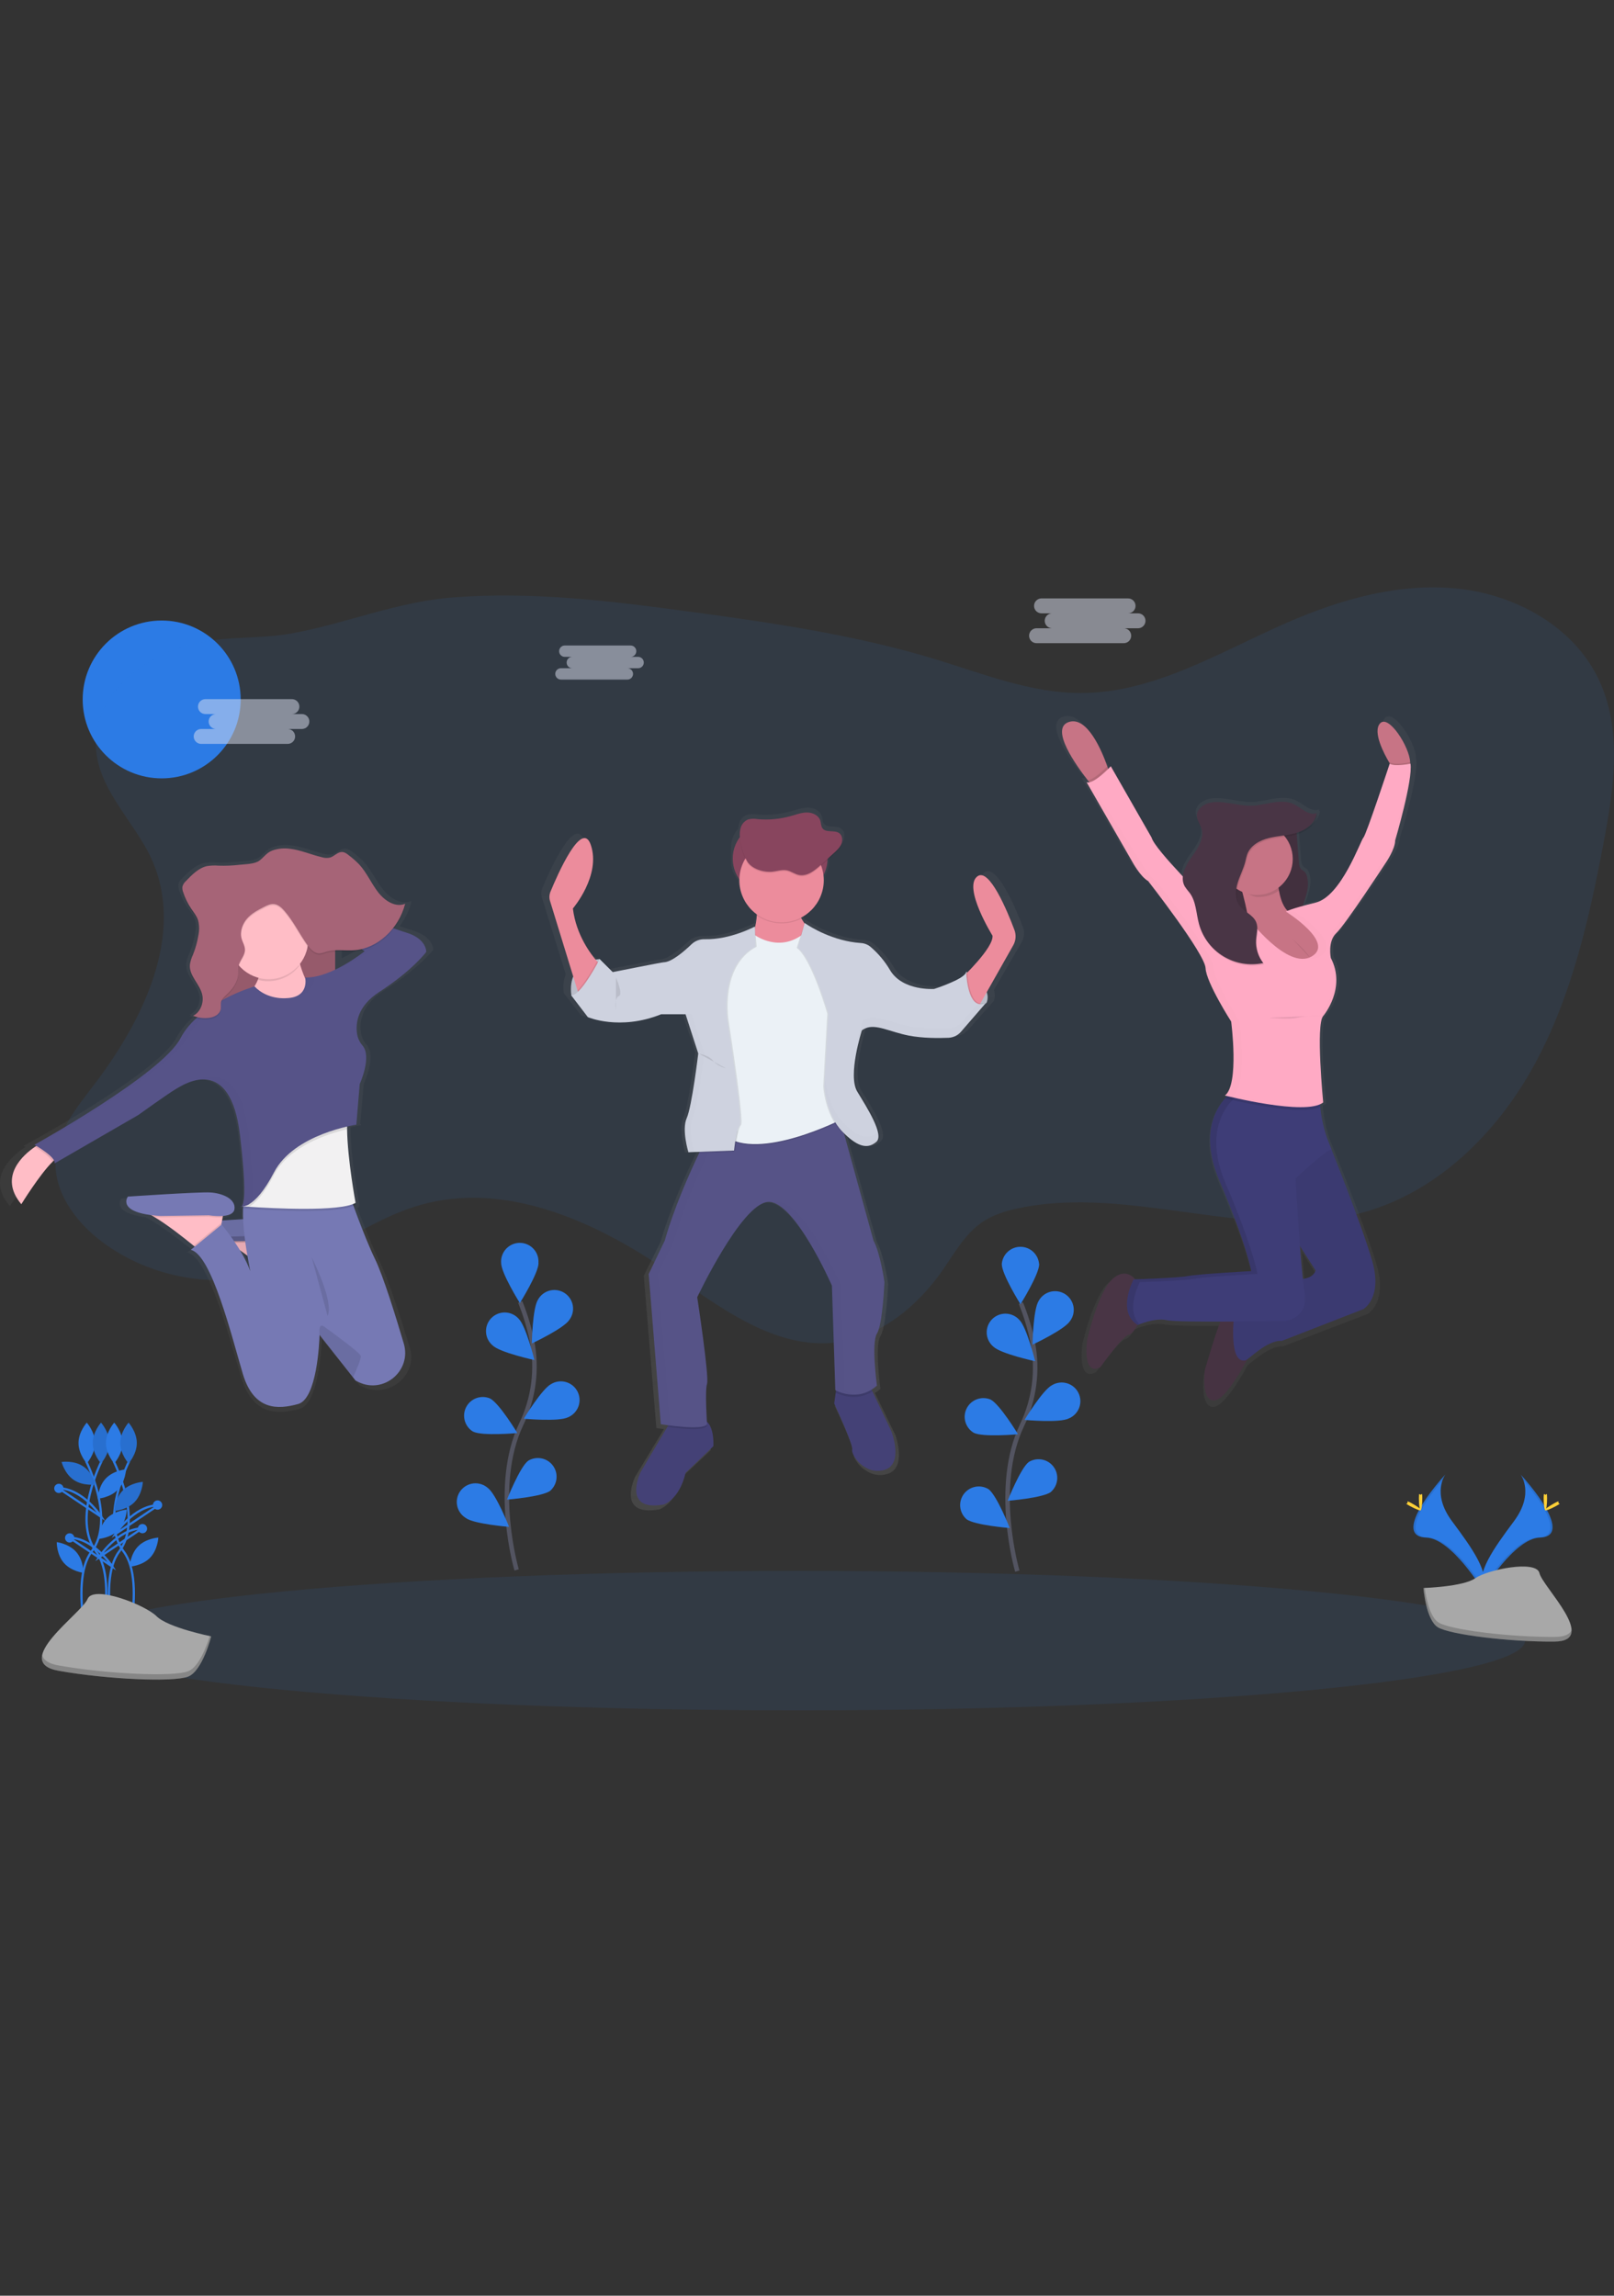 <svg width="720" height="1024" viewBox="0 0 720 1024" fill="none" xmlns="http://www.w3.org/2000/svg">
<rect x="0" y="0" width="720" height="1024" fill="#333333" stroke="none"/>
<g clip-path="url(#clip0)">
<path d="M72.124 347.19C91.587 347.19 107.365 331.429 107.365 311.986C107.365 292.543 91.587 276.781 72.124 276.781C52.661 276.781 36.883 292.543 36.883 311.986C36.883 331.429 52.661 347.19 72.124 347.19Z" fill="#2C7BE5"/>
<path opacity="0.1" d="M67.821 383.652C82.618 417.039 63.743 455.484 41.525 484.434C34.088 494.142 25.879 504.319 24.848 516.496C23.604 531.391 33.702 545.083 45.678 554.033C67.525 570.344 97.362 575.387 123.362 567.155C145.831 560.044 164.721 543.983 187.387 537.508C225.288 526.666 265.464 544.643 297.923 567.041C320.899 582.877 345.506 602.172 373.205 598.779C392.693 596.394 409.234 582.723 420.461 566.633C425.882 558.865 430.596 550.156 438.487 544.916C443.18 541.797 448.691 540.145 454.2 538.963C504.529 528.219 557.938 554.441 607.597 540.954C641.141 531.868 667.884 505.364 684.515 474.87C701.147 444.375 708.911 409.943 715.375 375.829C719.97 351.597 723.782 325.419 713.223 303.133C702.049 279.538 676.185 265.233 650.191 262.553C624.199 259.872 598.131 267.27 574.183 277.705C544.264 290.775 514.934 309.07 482.28 309.131C460.037 309.176 438.829 300.65 417.565 294.145C382.012 283.278 345.043 277.879 308.201 272.897C272.931 268.126 237.311 263.688 201.827 266.505C176.721 268.497 154.548 278.084 130.185 282.521C114.304 285.414 98.347 283.278 82.762 288.125C63.568 294.122 43.829 308.018 42.768 329.902C41.767 350.734 59.975 365.94 67.821 383.652Z" fill="#2C7BE5"/>
<path d="M456.281 413.381C453.044 404.953 444.698 385.144 439.202 389.074C432.259 394.042 446.146 415.987 446.146 415.987C446.54 420.015 438.732 428.398 434.548 432.578C434.548 432.245 434.548 432.055 434.548 432.055C434.508 432.214 434.447 432.367 434.366 432.51L434.017 432.32C433.924 432.654 433.755 432.963 433.524 433.221C433.524 432.654 433.487 432.32 433.487 432.32C432.683 435.72 418.659 440.029 418.659 440.029C418.659 440.029 418.28 440.029 417.629 440.029C413.732 440.029 403.59 439.151 398.89 431.639C396.459 427.569 393.349 423.945 389.695 420.924C388.443 419.944 386.923 419.368 385.336 419.273C372.351 418.44 361.837 411.874 359.737 410.474L359.35 410.209L359.267 410.451C358.774 409.747 358.297 408.997 357.85 408.225L357.622 407.808C360.765 406.232 363.41 403.817 365.263 400.831C367.116 397.845 368.106 394.405 368.121 390.891C368.121 390.762 368.121 390.626 368.121 390.497C369.263 388.525 369.864 386.287 369.864 384.008V381.736L372.828 379.101C374.185 377.897 375.588 376.625 376.278 374.966C376.554 374.295 376.679 373.571 376.641 372.846C376.708 372.225 376.615 371.597 376.37 371.022C376.126 370.447 375.74 369.944 375.246 369.56C372.972 367.992 369.182 369.56 367.537 367.379C366.779 366.394 366.916 365.054 366.544 363.895C365.786 361.54 363.057 360.268 360.533 360.23C358.009 360.192 355.59 361.109 353.165 361.798C348.068 363.243 342.75 363.741 337.473 363.267C336.046 363.013 334.581 363.065 333.175 363.418C332.316 363.773 331.554 364.324 330.948 365.028C330.342 365.732 329.911 366.568 329.688 367.47C329.501 368.147 329.389 368.843 329.355 369.544C327.24 371.927 326.07 375 326.065 378.185V384.008C326.069 387.117 327.185 390.122 329.211 392.481C329.45 395.221 330.284 397.877 331.654 400.262C333.025 402.647 334.899 404.706 337.147 406.294C337.147 406.445 337.147 406.599 337.147 406.756L337.246 406.816C337.123 408.621 336.844 410.413 336.412 412.17V411.784C336.412 411.784 325.8 417.425 314.429 417.562H313.178C310.935 417.486 308.754 418.303 307.114 419.833C303.748 422.999 297.851 428.004 294.227 428.004C293.469 428.004 274.336 431.737 271.168 432.358L265.247 426.565L265.065 426.906L264.717 426.565C264.069 426.615 263.426 426.709 262.791 426.845C259.759 423.256 253.695 414.911 252.293 403.711C252.293 403.711 265.384 388.816 260.57 374.936C256.462 363.108 245.144 388.461 241.93 396.101C241.368 397.434 241.298 398.924 241.733 400.304L252.368 434.547C251.356 437.2 251.065 440.074 251.527 442.876H251.406L259.153 452.804C259.153 452.804 264.982 455.288 274.101 455.242C280.785 455.253 287.409 453.983 293.613 451.501H295.41L295.069 451.63H304.294L310.161 469.357C309.964 470.97 307.129 493.483 304.855 498.519C304.18 500.201 303.875 502.009 303.96 503.82C304.08 507.298 304.648 510.747 305.651 514.08L310.79 513.891L310.593 514.292C306.242 523.205 298.973 539.085 294.675 553.927L287.193 569.072L292.802 636.996H293.03L293.462 637.065C294.068 637.155 294.978 637.293 296.175 637.444L295.736 638.2L283.372 658.647C283.372 658.647 274.556 676.678 294.06 673.277C294.06 673.277 301.269 671.186 304.211 658.888L317.037 646.872C317.037 646.872 317.635 638.889 314.004 635.703C313.777 632.014 313.201 621.246 314.088 618.656C315.157 615.521 309.54 579.469 309.54 579.469C309.54 579.469 329.84 537.404 342.135 536.359C343.037 536.295 343.942 536.414 344.796 536.707C354.901 539.993 367.143 564.4 370.744 571.995L370.911 572.343V572.411L371.047 572.706V572.79L371.168 573.047V573.115L371.274 573.35V573.403L371.365 573.592V573.668L371.434 573.812V573.873L371.479 573.979V574.039V574.107L371.517 574.198L373.116 621.488L373.275 621.572H373.351L373.215 622.549L372.518 627.434C372.518 627.434 381.333 645.986 380.795 648.332C380.257 650.68 386.67 660.092 395.751 657.481C404.833 654.868 399.428 640.14 399.428 640.14L390.68 622.132L390.294 621.329C391.165 620.795 391.987 620.185 392.75 619.504C392.75 619.504 390.081 600.172 392.75 595.992C395.418 591.812 396.222 572.737 396.222 572.737C396.222 572.737 394.349 559.674 391.143 553.927L377.71 506.031C381.735 509.772 384.866 511.233 387.481 511.135H387.913C389.063 511.156 390.198 510.874 391.203 510.317C391.743 510.013 392.251 509.655 392.719 509.249C392.809 509.172 392.892 509.089 392.969 508.999C396.706 505.864 388.694 493.582 384.153 486.282C379.78 479.239 385.806 460.104 386.261 458.68C386.665 458.383 387.1 458.13 387.557 457.923C388.497 457.52 389.506 457.302 390.528 457.279C394.88 457.431 400.232 459.93 406.857 461.187C411.461 461.969 416.127 462.331 420.797 462.27H421.07C422.927 462.27 424.61 462.232 425.974 462.179C427.219 462.13 428.437 461.801 429.537 461.217C430.48 460.668 431.334 459.978 432.069 459.172L443.698 446.049L443.394 446.193C443.958 444.705 443.958 443.062 443.394 441.574L455.682 420.371C456.302 419.326 456.678 418.155 456.782 416.945C456.886 415.734 456.714 414.516 456.281 413.381Z" fill="url(#paint0_linear)"/>
<path d="M318.229 645.077L305.85 656.928C303.015 669.044 296.049 671.096 296.049 671.096C277.226 674.443 285.732 656.709 285.732 656.709L297.671 636.528L299.141 634.037C299.141 634.037 307.654 631.462 313.324 633.007C314.04 633.203 314.702 633.56 315.257 634.052C318.813 637.134 318.229 645.077 318.229 645.077Z" fill="#444176"/>
<path d="M394.555 655.639C385.784 658.214 379.599 648.945 380.152 646.62C380.705 644.296 372.139 626.038 372.139 626.038L372.807 621.222L373.428 616.762L387.831 617.792L389.188 620.639L397.632 638.397C397.632 638.397 403.325 653.065 394.555 655.639Z" fill="#444176"/>
<path opacity="0.1" d="M315.396 636.064C314.039 638.389 303.04 637.215 297.68 636.488L299.151 633.997C299.151 633.997 307.664 631.422 313.334 632.967C314.05 633.163 314.711 633.521 315.267 634.012C315.343 635.269 315.396 636.064 315.396 636.064Z" fill="black"/>
<path opacity="0.1" d="M389.202 620.626C381.826 625.533 373.973 621.822 372.791 621.209L373.412 616.749L387.815 617.779L389.202 620.626Z" fill="black"/>
<path d="M391.196 594.848C388.619 598.968 391.196 618.035 391.196 618.035C382.683 625.766 372.632 620.095 372.632 620.095L371.116 573.471C371.116 573.471 354.356 535.086 342.492 536.116C330.629 537.146 311.034 578.62 311.034 578.62C311.034 578.62 316.446 614.166 315.415 617.24C314.384 620.314 315.415 635.27 315.415 635.27C313.611 638.36 294.789 635.27 294.789 635.27L289.376 568.291L296.563 553.343C300.694 538.713 307.713 523.053 311.913 514.269C313.998 509.9 315.392 507.234 315.392 507.234L329.113 504.38L373.648 495.156L389.65 553.343C392.743 559.007 394.547 571.888 394.547 571.888C394.547 571.888 393.774 590.729 391.196 594.848Z" fill="#565387"/>
<g opacity="0.1">
<path opacity="0.1" d="M376.751 620.095L375.235 573.471C375.235 573.471 358.475 535.086 346.611 536.116C346.081 536.168 345.559 536.285 345.057 536.464C356.625 540.303 371.111 573.471 371.111 573.471L372.627 620.095C375.79 621.704 379.355 622.354 382.884 621.965C380.745 621.708 378.669 621.075 376.751 620.095Z" fill="black"/>
<path opacity="0.1" d="M298.884 635.293L293.471 568.314L300.688 553.343C304.819 538.713 311.838 523.053 316.038 514.269C318.122 509.9 319.517 507.235 319.517 507.235L333.238 504.38L373.892 495.936L373.672 495.126L329.114 504.38L315.394 507.235C315.394 507.235 313.999 509.9 311.914 514.269C307.7 523.053 300.695 538.744 296.564 553.343L289.347 568.284L294.76 635.262C294.76 635.262 305.039 636.951 311.133 636.58C307.031 636.358 302.942 635.928 298.884 635.293Z" fill="black"/>
</g>
<path d="M267.532 427.799C267.532 427.799 252.833 428.556 254.895 444.027L259.019 444.542L265.204 437.848L268.297 432.184V430.896L267.532 427.799Z" fill="#CED2DF"/>
<path opacity="0.1" d="M267.532 427.799C267.532 427.799 252.833 428.556 254.895 444.027L259.019 444.542L265.204 437.848L268.297 432.184V430.896L267.532 427.799Z" fill="black"/>
<path d="M431.043 433.464C431.043 433.464 443.172 439.9 440.071 447.374L436.205 448.889L431.051 446.057L430.293 439.363L430.808 434.728L431.043 433.464Z" fill="#CED2DF"/>
<path opacity="0.1" d="M431.043 433.464C431.043 433.464 443.172 439.9 440.071 447.374L436.205 448.889L431.051 446.057L430.293 439.363L430.808 434.728L431.043 433.464Z" fill="black"/>
<path d="M353.173 367H342.856C334.027 367 326.869 374.15 326.869 382.97C326.869 391.791 334.027 398.941 342.856 398.941H353.173C362.003 398.941 369.16 391.791 369.16 382.97C369.16 374.15 362.003 367 353.173 367Z" fill="#88455E"/>
<path d="M267.425 429.988L258.397 444.375L257.639 441.816L245.373 401.894C244.954 400.533 245.021 399.069 245.563 397.752C248.663 390.225 259.594 365.19 263.559 376.89C268.198 390.52 255.562 405.226 255.562 405.226C257.002 417.16 263.71 425.808 266.348 428.806C267.015 429.586 267.425 429.988 267.425 429.988Z" fill="#EC8C9C"/>
<path d="M429.112 436.167C429.112 436.167 443.295 422.771 442.757 417.365C442.757 417.365 429.347 395.73 436.056 390.861C441.362 386.984 449.42 406.521 452.543 414.828C452.956 415.934 453.122 417.118 453.029 418.295C452.936 419.472 452.586 420.615 452.005 421.643L435.055 451.623L429.112 436.167Z" fill="#EC8C9C"/>
<path d="M337.303 398.819C337.303 398.819 339.881 415.304 332.406 421.491C324.932 427.678 353.813 427.64 353.813 427.64L364.13 418.106C364.13 418.106 352.267 407.028 355.875 398.789L337.303 398.819Z" fill="#EC8C9C"/>
<path opacity="0.1" d="M336.787 417.622C336.787 417.622 347.877 425.868 358.96 416.592L377.009 453.947L375.978 499.541C375.978 499.541 338.584 518.858 323.112 507.015C307.641 495.172 320.535 488.985 320.535 488.985L316.927 453.955L320.793 431.283C320.793 431.283 327.751 420.462 328.274 420.462C328.797 420.462 336.787 417.622 336.787 417.622Z" fill="black"/>
<path d="M336.788 417.107C336.788 417.107 347.878 425.369 358.968 416.077L377.017 453.432L375.986 499.026C375.986 499.026 338.592 518.343 323.12 506.5C307.649 494.657 320.543 488.47 320.543 488.47L316.935 453.44L320.801 430.768C320.801 430.768 327.759 419.947 328.282 419.947C328.805 419.947 336.788 417.107 336.788 417.107Z" fill="#EBF1F6"/>
<path opacity="0.1" d="M336.786 413.253C336.786 413.253 326.272 419.235 314.855 418.94C313.785 418.906 312.718 419.086 311.717 419.468C310.716 419.85 309.802 420.427 309.026 421.166C305.774 424.286 300.081 429.223 296.556 429.223C295.799 429.223 273.861 433.6 273.861 433.6L268.062 427.807C268.062 427.807 259.42 444.679 255.296 443.906L262.778 453.697C262.778 453.697 276.961 459.876 295.526 452.41H306.358L312.028 469.925C312.028 469.925 309.193 493.627 306.873 498.776C304.554 503.925 307.631 513.974 307.631 513.974L328 513.217C328 513.217 329.031 503.168 330.577 501.858C332.124 500.548 325.165 456.264 325.165 456.264C325.165 456.264 320.526 431.275 337.544 422.264L336.786 413.253Z" fill="black"/>
<path opacity="0.1" d="M329.111 504.41C328.361 507.466 327.827 510.571 327.512 513.702L311.919 514.292C314.003 509.923 315.398 507.257 315.398 507.257L329.111 504.41Z" fill="black"/>
<path opacity="0.1" d="M267.43 429.988L258.402 444.376L257.644 441.816C260.956 438.53 264.837 431.661 266.384 428.799C267.02 429.586 267.43 429.988 267.43 429.988Z" fill="black"/>
<path d="M336.786 413.253C336.786 413.253 325.749 419.235 314.341 418.94C313.27 418.906 312.203 419.086 311.202 419.468C310.201 419.85 309.287 420.427 308.511 421.166C305.259 424.286 299.567 429.223 296.041 429.223C295.284 429.223 273.346 433.6 273.346 433.6L267.524 427.799C267.524 427.799 258.882 444.671 254.759 443.899L262.241 453.69C262.241 453.69 276.423 459.869 294.988 452.402H305.82L311.49 469.91C311.49 469.91 308.655 493.612 306.336 498.761C304.016 503.91 307.094 513.959 307.094 513.959L327.462 513.202C327.462 513.202 328.493 503.153 330.039 501.843C331.586 500.533 324.627 456.249 324.627 456.249C324.627 456.249 319.988 431.26 337.006 422.249L336.786 413.253Z" fill="#CED2DF"/>
<path opacity="0.1" d="M358.965 411.693C358.965 411.693 369.487 419.704 383.533 420.628C385.07 420.725 386.54 421.293 387.74 422.256C391.283 425.258 394.285 428.844 396.617 432.858C402.287 442.134 416.212 441.104 416.212 441.104C416.212 441.104 429.751 436.856 430.524 433.532C430.524 433.532 430.911 451.706 439.423 447.314L428.227 460.202C427.521 461.016 426.656 461.677 425.685 462.145C424.714 462.612 423.657 462.876 422.58 462.921C418.373 463.087 411.065 463.14 404.895 461.944C395.609 460.141 388.908 455.765 384.011 459.626C384.011 459.626 377.568 479.716 381.949 486.933C386.331 494.149 394.078 506.25 390.462 509.347C386.846 512.445 382.465 512.179 375.248 504.713C368.031 497.247 367.251 484.623 367.251 484.623L369.055 452.167C369.055 452.167 362.096 427.693 355.41 422.802L358.965 411.693Z" fill="black"/>
<path opacity="0.1" d="M440.449 446.988L429.223 459.929C428.477 460.788 427.554 461.475 426.517 461.943C425.595 462.359 424.601 462.593 423.591 462.632C419.384 462.807 412.076 462.86 405.906 461.656C397.218 459.967 390.79 456.029 385.984 458.687C385.644 458.875 385.319 459.09 385.014 459.331C385.014 459.331 378.571 479.421 382.952 486.637C387.334 493.854 395.081 505.955 391.465 509.052C390.86 509.583 390.181 510.025 389.449 510.362C386.204 511.823 382.179 510.559 376.251 504.417C369.035 496.943 368.254 484.328 368.254 484.328L370.058 451.872C370.058 451.872 363.099 427.398 356.413 422.506L359.362 411.942C361.394 413.321 371.536 419.795 384.074 420.62C385.611 420.717 387.081 421.285 388.281 422.248C391.823 425.251 394.826 428.837 397.158 432.85C402.828 442.126 416.753 441.096 416.753 441.096C420.091 440.033 423.352 438.737 426.509 437.219C428.488 436.25 430.231 435.19 431.057 434.19C431.289 433.929 431.458 433.618 431.55 433.282C431.55 433.282 431.944 451.365 440.449 446.988Z" fill="black"/>
<path d="M439.932 447.245L428.713 460.202C428.096 460.913 427.357 461.508 426.53 461.959C425.471 462.534 424.293 462.857 423.089 462.905C418.881 463.08 411.574 463.133 405.403 461.929C397.027 460.301 390.743 456.575 386.005 458.703C385.464 458.938 384.955 459.241 384.489 459.604C384.489 459.604 378.046 479.694 382.427 486.91C386.809 494.127 394.556 506.228 390.94 509.325C390.472 509.727 389.964 510.08 389.424 510.377C386.089 512.217 381.965 511.135 375.711 504.69C368.495 497.216 367.714 484.601 367.714 484.601L369.518 452.145C369.518 452.145 362.559 427.671 355.873 422.779L358.966 411.7L359.337 411.958C361.369 413.336 371.512 419.81 384.05 420.636C385.586 420.732 387.056 421.301 388.257 422.264C391.799 425.267 394.801 428.852 397.133 432.865C402.803 442.142 416.729 441.112 416.729 441.112C420.067 440.048 423.327 438.752 426.485 437.235C428.827 436.038 430.737 434.728 431.033 433.532C431.033 433.532 431.033 433.767 431.033 434.183C431.26 437.311 432.397 451.115 439.932 447.245Z" fill="#CED2DF"/>
<path opacity="0.1" d="M356.099 399.206H337.148C337.565 402.216 337.684 405.259 337.504 408.293C340.397 410.326 343.79 411.535 347.318 411.788C350.846 412.042 354.377 411.331 357.532 409.732C355.712 406.369 354.606 402.553 356.099 399.206Z" fill="black"/>
<path d="M348.651 411.435C359.046 411.435 367.473 403.017 367.473 392.633C367.473 382.249 359.046 373.83 348.651 373.83C338.256 373.83 329.829 382.249 329.829 392.633C329.829 403.017 338.256 411.435 348.651 411.435Z" fill="#EC8C9C"/>
<path opacity="0.1" d="M344.745 389.285C346.845 389.036 348.945 388.293 351.014 388.71C352.894 389.089 354.494 390.383 356.374 390.777C359.997 391.535 363.363 388.869 366.099 386.385L372.012 381.009C373.323 379.82 374.673 378.57 375.347 376.935C376.022 375.299 375.787 373.148 374.347 372.119C372.186 370.604 368.464 372.119 366.903 369.968C366.198 368.999 366.304 367.696 365.94 366.538C365.182 364.221 362.574 362.956 360.133 362.926C357.693 362.895 355.358 363.789 353.023 364.44C348.105 365.865 342.962 366.356 337.862 365.886C336.486 365.635 335.071 365.684 333.716 366.03C332.881 366.386 332.142 366.933 331.558 367.626C330.973 368.319 330.56 369.139 330.35 370.021C329.183 374.14 331.176 380.782 333.178 384.469C335.179 388.157 340.75 389.778 344.745 389.285Z" fill="black"/>
<path d="M344.745 388.77C346.845 388.521 348.945 387.778 351.014 388.195C352.894 388.574 354.494 389.869 356.374 390.262C359.997 391.02 363.363 388.354 366.099 385.87L372.012 380.494C373.323 379.305 374.673 378.055 375.347 376.42C376.022 374.784 375.787 372.634 374.347 371.604C372.186 370.089 368.464 371.604 366.903 369.453C366.198 368.484 366.304 367.181 365.94 366.023C365.182 363.706 362.574 362.441 360.133 362.411C357.693 362.38 355.358 363.274 353.023 363.925C348.105 365.35 342.962 365.841 337.862 365.372C336.486 365.12 335.071 365.169 333.716 365.515C332.881 365.871 332.142 366.418 331.558 367.111C330.973 367.804 330.56 368.624 330.35 369.506C329.183 373.626 331.176 380.267 333.178 383.954C335.179 387.642 340.75 389.225 344.745 388.77Z" fill="#88455E"/>
<path opacity="0.1" d="M311.908 470.046C311.908 470.046 316.032 470.561 318.094 473.136C320.156 475.71 323.764 476.483 323.764 476.483" fill="black"/>
<path opacity="0.1" d="M274.769 436.038C274.769 436.038 278.134 443.542 276.057 444.299C273.98 445.056 274.769 450.478 274.769 450.478" fill="black"/>
<g opacity="0.1">
<path opacity="0.1" d="M275.931 433.464C275.931 433.464 297.846 429.087 298.604 429.087C302.137 429.087 307.822 424.15 311.074 421.03C312.063 420.083 313.28 419.408 314.607 419.069H314.326C313.255 419.035 312.188 419.215 311.188 419.597C310.187 419.979 309.272 420.556 308.497 421.295C305.245 424.415 299.552 429.352 296.027 429.352C295.413 429.352 281.389 432.131 275.696 433.259L275.931 433.464Z" fill="black"/>
<path opacity="0.1" d="M336.814 414.336V413.374C331.542 416.059 325.869 417.872 320.016 418.743C325.824 418.226 331.502 416.736 336.814 414.336Z" fill="black"/>
<path opacity="0.1" d="M309.717 513.83C309.717 513.83 306.624 503.782 308.959 498.632C311.294 493.483 314.114 469.781 314.114 469.781L308.459 452.266H297.596L296.936 452.524H305.843L311.491 470.046C311.491 470.046 308.656 493.748 306.336 498.897C304.017 504.047 307.094 514.095 307.094 514.095L327.463 513.338V513.179L309.717 513.83Z" fill="black"/>
</g>
<g opacity="0.1">
<path opacity="0.1" d="M391.199 505.205C390.732 505.607 390.224 505.96 389.683 506.257C386.348 508.097 382.224 507.015 375.97 500.57C370.239 494.641 368.572 485.425 368.125 481.935L367.973 484.6C367.973 484.6 368.731 497.223 375.97 504.69C382.224 511.157 386.348 512.217 389.683 510.377C390.224 510.079 390.732 509.726 391.199 509.324C392.283 508.393 392.344 506.643 391.775 504.463C391.635 504.746 391.439 504.998 391.199 505.205Z" fill="black"/>
<path opacity="0.1" d="M436.292 447.631L428.992 456.06C428.375 456.771 427.635 457.366 426.809 457.816C425.749 458.391 424.572 458.715 423.367 458.763C419.16 458.937 411.852 458.99 405.682 457.786C397.306 456.158 391.021 452.432 386.284 454.56C385.742 454.796 385.233 455.098 384.768 455.461C384.768 455.461 380.606 468.441 381.243 477.278C381.735 469.016 384.768 459.581 384.768 459.581C385.233 459.218 385.742 458.915 386.284 458.68C391.029 456.552 397.306 460.277 405.682 461.906C411.852 463.102 419.152 463.049 423.367 462.882C424.572 462.834 425.749 462.511 426.809 461.936C427.633 461.492 428.373 460.905 428.992 460.202L440.218 447.26C439.637 447.622 438.98 447.843 438.299 447.908C437.617 447.972 436.93 447.878 436.292 447.631Z" fill="black"/>
</g>
<path d="M106.627 540.387C106.717 540.474 106.833 540.53 106.958 540.547C107.082 540.563 107.209 540.539 107.319 540.478C107.085 540.482 106.852 540.451 106.627 540.387Z" fill="url(#paint1_linear)"/>
<path d="M183.878 414.949C182.513 414.555 180.565 413.911 178.223 413.094C180.657 409.965 182.438 406.381 183.461 402.553L183.264 402.628C183.332 402.394 183.4 402.166 183.461 401.924C178.966 403.749 173.993 400.66 170.824 396.692C167.656 392.724 165.518 387.801 162.046 384.152C160.6 382.7 159.044 381.36 157.392 380.146C156.369 379.388 155.27 378.533 154.019 378.495C151.995 378.434 150.411 380.418 148.462 381.001C147.18 381.29 145.846 381.24 144.589 380.857C139.563 379.706 134.734 377.579 129.602 377.018C126.857 376.679 124.07 376.993 121.468 377.935C118.891 378.911 117.716 380.857 115.632 382.417C113.358 384.091 108.915 384.053 106.27 384.348C103.06 384.715 99.827 384.849 96.597 384.75C94.741 384.589 92.873 384.658 91.033 384.954C87.19 385.795 84.105 388.846 81.224 391.769C80.438 392.431 79.872 393.316 79.602 394.306C79.565 394.585 79.565 394.868 79.602 395.147C79.573 395.91 79.705 396.671 79.989 397.381C80.875 400.009 82.128 402.5 83.711 404.779C84.886 406.46 86.258 408.043 86.925 410.034C87.241 411.013 87.407 412.035 87.418 413.063C87.385 414.156 87.271 415.244 87.076 416.319C86.568 419.293 85.731 422.201 84.582 424.99C83.869 426.422 83.378 427.954 83.127 429.533C83.105 429.856 83.105 430.18 83.127 430.503C82.937 435.5 87.986 439.097 88.964 444.065C89.044 444.477 89.092 444.895 89.108 445.314C89.002 448.412 87.235 451.44 84.628 452.645C84.855 452.735 85.09 452.811 85.325 452.887C85.101 453.028 84.868 453.154 84.628 453.266C85.105 453.447 85.591 453.606 86.083 453.735C83.12 456.314 80.629 459.389 78.723 462.822C69.952 479.133 10.552 511.081 10.552 511.081L11.432 511.581L10.719 512.043C5.58 515.458 -6.481 525.416 4.42 538.009C4.42 538.009 12.932 524.591 18.898 518.874C19.164 518.616 19.429 518.381 19.656 518.162C19.787 518.363 19.875 518.59 19.914 518.827C19.953 519.064 19.943 519.307 19.884 519.54L58.938 497.618C58.938 497.618 72.818 487.91 76.691 485.721C79.418 484.024 82.385 482.748 85.492 481.935L85.037 482.124C86.497 481.723 88.003 481.509 89.517 481.488C96.43 481.594 103.92 486.653 106.384 506.682C109.689 533.504 108.157 538.342 107.096 539.001C106.965 538.991 106.836 538.969 106.71 538.933C106.742 538.962 106.778 538.987 106.816 539.009C106.672 538.999 106.53 538.973 106.391 538.933C106.468 539.003 106.561 539.052 106.661 539.076C106.762 539.1 106.868 539.098 106.967 539.069C107.039 539.091 107.115 539.098 107.189 539.088C107.263 539.079 107.335 539.055 107.399 539.016C107.574 539.026 107.748 539.026 107.922 539.016C107.922 539.264 107.905 539.516 107.869 539.773C107.816 539.773 107.558 539.917 107.869 539.933C107.786 541.447 107.794 543.09 107.869 544.809C104.435 544.999 101.001 545.203 98.015 545.385L98.28 543.969L98.401 543.333C101.039 543.121 103.541 542.348 103.837 540.213C104.481 535.518 98.03 533.011 92.542 532.701C87.054 532.39 54.139 534.579 54.139 534.579C54.139 534.579 49.205 540.962 64.858 542.909C65.323 543.151 65.806 543.403 66.306 543.666C72.439 547.157 80.754 553.586 84.742 556.751L85.295 557.19L83.506 558.644C93.186 560.833 102.548 597.786 107.71 614.681C112.872 631.575 124.167 630.961 133.529 628.455C142.3 626.107 143.383 600.664 143.527 597.468V597.143L159.128 616.392L160.31 617.853C160.765 618.091 161.215 618.313 161.66 618.52C173.47 624.131 186.516 613.37 182.809 601.103C179.057 588.737 173.235 570.45 169.354 562.718C166.102 556.244 161.902 545.491 159.355 538.759C159.686 538.626 160.008 538.472 160.318 538.297C160.318 538.297 160.257 537.994 160.159 537.441L160.318 537.358C160.318 537.358 156.528 517.881 156.361 504.039C156.361 503.797 156.361 503.544 156.361 503.282C156.361 503.13 156.361 502.979 156.361 502.835C159.181 502.191 160.97 501.941 160.97 501.941L161.023 501.336L160.697 501.404L162.266 483.465C162.266 483.465 168.027 471.22 163.615 466.124C162.274 464.633 161.379 462.797 161.031 460.823C160.273 456.136 161.031 448.313 171.302 441.816C187.115 431.798 193.285 423.642 193.285 423.642C193.285 423.642 193.558 417.796 183.878 414.949ZM152.472 427.398V419.106C155.406 418.962 158.4 419.303 161.349 419.106C162.796 419.005 164.231 418.764 165.632 418.387L166.345 418.879C162.03 422.194 157.381 425.049 152.472 427.398ZM107.634 557.372C108.794 558.175 109.961 559.008 111.106 559.848C111.819 563.937 112.448 566.822 112.493 567.027C111.185 563.661 109.558 560.428 107.634 557.372Z" fill="url(#paint2_linear)"/>
<path d="M132.7 550.556L132.018 554.259L131.495 557.091L130.539 562.271L121.276 568.745C121.276 568.745 120.442 568.033 119.063 566.905C115.272 563.785 107.29 557.454 101.431 554.032C99.925 553.071 98.295 552.32 96.587 551.798L132.7 550.556Z" fill="#FFBDC6"/>
<path opacity="0.1" d="M132.697 550.556L132.015 554.259C129.973 554.372 127.925 554.268 125.905 553.948L104.293 554.259C103.27 554.198 102.315 554.115 101.42 554.024C99.914 553.064 98.285 552.312 96.576 551.79L132.697 550.556Z" fill="black"/>
<path d="M125.906 553.344C125.906 553.344 136.716 555.191 137.33 550.564C137.944 545.938 131.773 543.499 126.535 543.151C121.297 542.803 89.786 545.014 89.786 545.014C89.786 545.014 84.229 552.412 104.294 553.646L125.906 553.344Z" fill="#7679B4"/>
<path opacity="0.1" d="M132.7 550.556L132.018 554.259L131.495 557.091L130.539 562.271L121.276 568.745C121.276 568.745 120.442 568.033 119.063 566.905C115.272 563.785 107.29 557.454 101.431 554.032C99.925 553.071 98.295 552.32 96.587 551.798L132.7 550.556Z" fill="black"/>
<path opacity="0.1" d="M132.697 550.556L132.015 554.259C129.973 554.372 127.925 554.268 125.905 553.948L104.293 554.259C103.27 554.198 102.315 554.115 101.42 554.024C99.914 553.064 98.285 552.312 96.576 551.79L132.697 550.556Z" fill="black"/>
<path opacity="0.1" d="M125.906 553.344C125.906 553.344 136.716 555.191 137.33 550.564C137.944 545.938 131.773 543.499 126.535 543.151C121.297 542.803 89.786 545.014 89.786 545.014C89.786 545.014 84.229 552.412 104.294 553.646L125.906 553.344Z" fill="black"/>
<path d="M149.516 401.28H93.019V468.206H149.516V401.28Z" fill="#A66477"/>
<path opacity="0.1" d="M149.516 401.28H93.019V468.206H149.516V401.28Z" fill="black"/>
<path d="M26.802 515.859C25.87 516.094 24.687 516.987 23.361 518.29C17.653 523.924 9.511 537.138 9.511 537.138C-0.919 524.734 10.626 514.928 15.575 511.558C16.773 510.74 17.577 510.301 17.577 510.301L26.802 515.859Z" fill="#FFBDC6"/>
<path d="M132.079 422.407C132.079 422.407 134.861 441.838 144.428 446.465C153.994 451.092 132.079 459.724 132.079 459.724L102.129 448.623C102.129 448.623 119.109 443.073 115.713 426.724L132.079 422.407Z" fill="#FFBDC6"/>
<path d="M100.004 539.297L99.322 543L98.799 545.832L97.844 551.012L88.581 557.486C88.581 557.486 87.747 556.774 86.367 555.646C82.577 552.526 74.595 546.196 68.735 542.773C67.229 541.812 65.6 541.061 63.891 540.539L100.004 539.297Z" fill="#FFBDC6"/>
<path opacity="0.1" d="M100.001 539.297L99.319 543C97.277 543.114 95.229 543.01 93.21 542.69L71.598 543C70.574 542.94 69.619 542.856 68.725 542.765C67.219 541.805 65.59 541.053 63.881 540.532L100.001 539.297Z" fill="black"/>
<path d="M93.177 542.075C93.177 542.075 103.987 543.923 104.601 539.296C105.215 534.669 99.044 532.2 93.791 531.897C88.538 531.595 57.049 533.745 57.049 533.745C57.049 533.745 51.493 541.143 71.558 542.378L93.177 542.075Z" fill="#7679B4"/>
<path opacity="0.1" d="M98.761 545.838L97.806 551.017L88.543 557.492C88.543 557.492 87.709 556.78 86.329 555.652L98.579 545.618L98.761 545.838Z" fill="black"/>
<path d="M159.88 616.444C159.456 616.237 159.026 616.018 158.592 615.785L157.462 614.347L142.544 595.415V595.748C142.445 598.891 141.369 623.956 132.985 626.266C124.032 628.734 113.223 629.348 108.288 612.696C103.353 596.044 94.393 559.65 85.13 557.492L98.866 546.232C98.866 546.232 107.962 556.834 111.676 567.041C111.54 566.39 105.256 537.077 110.441 531.897H155.514C155.514 531.897 162.457 551.692 167.248 561.506C170.963 569.124 176.534 587.131 180.135 599.315C183.698 611.37 171.251 621.972 159.88 616.444Z" fill="#7679B4"/>
<path opacity="0.1" d="M158.626 537.441C151.674 541.553 121.11 539.879 111.149 539.213L108.443 539.016C108.148 539.016 108.489 538.849 108.489 538.849L108.769 536.048L116.175 517.238L155.851 494.278C155.047 496.693 154.775 500.396 154.843 504.645C155.04 518.26 158.626 537.441 158.626 537.441Z" fill="black"/>
<path d="M158.621 536.525C151.67 540.637 121.106 538.963 111.145 538.297L108.439 538.1H107.992L108.485 537.971L110.925 537.328L116.171 516.352L155.847 493.377C155.043 495.793 154.77 499.495 154.839 503.744C155.036 517.336 158.621 536.525 158.621 536.525Z" fill="#F2F1F2"/>
<path opacity="0.1" d="M154.849 503.713C146.784 505.568 129.03 511.028 122.208 524.159C117.66 532.928 113.87 536.691 111.163 538.266L108.457 538.07L108.503 537.903L110.943 537.259L116.189 516.283L155.865 493.309C155.046 495.792 154.781 499.465 154.849 503.713Z" fill="black"/>
<path opacity="0.1" d="M17.532 510.309L26.795 515.859C25.863 516.094 24.68 516.988 23.354 518.29C22.596 516.018 17.729 512.899 15.531 511.566C16.729 510.748 17.532 510.309 17.532 510.309Z" fill="black"/>
<path opacity="0.1" d="M106.826 538.456C106.723 538.514 106.603 538.537 106.485 538.522C106.368 538.507 106.258 538.454 106.172 538.372C106.385 538.432 106.605 538.461 106.826 538.456Z" fill="black"/>
<path d="M127.752 445.231C127.752 445.231 119.414 446.155 113.547 439.991C113.547 439.991 88.85 447.086 80.511 463.125C72.173 479.163 15.365 510.619 15.365 510.619C15.365 510.619 25.22 516.17 24.318 518.949L61.674 497.36C61.674 497.36 74.947 487.796 78.654 485.638C82.361 483.48 102.737 470.22 107.058 506.303C111.379 542.386 107.058 538.108 107.058 538.108C107.058 538.108 113.236 540.266 122.219 522.963C131.201 505.66 158.961 501.684 158.961 501.684L160.477 483.51C160.477 483.51 165.988 471.455 161.765 466.426C160.478 464.947 159.623 463.142 159.294 461.209C158.589 456.59 159.294 448.889 169.149 442.49C184.31 432.646 190.146 424.604 190.146 424.604C190.146 424.604 190.457 418.743 181.194 415.971C171.931 413.2 134.264 398.085 134.264 398.085L133.028 403.325L162.668 424.301C162.668 424.301 147.848 436.326 136.136 436.023C136.091 435.97 138.251 444.921 127.752 445.231Z" fill="#565388"/>
<path opacity="0.1" d="M133.476 430.866C132.746 428.381 132.177 425.852 131.771 423.294L115.405 427.64C116.121 430.76 115.993 434.014 115.033 437.068C118.378 437.96 121.912 437.846 125.192 436.742C128.472 435.637 131.354 433.591 133.476 430.859V430.866Z" fill="black"/>
<path d="M119.886 436.749C129.607 436.749 137.487 428.877 137.487 419.166C137.487 409.455 129.607 401.583 119.886 401.583C110.164 401.583 102.284 409.455 102.284 419.166C102.284 428.877 110.164 436.749 119.886 436.749Z" fill="#FFBDC6"/>
<path opacity="0.1" d="M129.238 379.176C134.12 379.729 138.767 381.826 143.573 382.962C144.774 383.339 146.053 383.388 147.28 383.106C149.144 382.531 150.661 380.577 152.586 380.638C153.776 380.638 154.86 381.486 155.815 382.266C157.397 383.465 158.885 384.784 160.265 386.211C163.577 389.808 165.639 394.654 168.664 398.562C171.688 402.469 176.456 405.513 180.755 403.718C177.836 415.077 168.254 423.763 157.9 424.467C153.768 424.747 149.561 423.892 145.536 425.103C144.539 425.509 143.486 425.765 142.413 425.86C140.139 425.86 138.259 423.748 136.819 421.696C133.453 416.864 130.754 411.382 126.964 406.982C125.713 405.528 124.235 404.143 122.469 403.878C120.703 403.612 119.073 404.453 117.496 405.271C114.896 406.619 112.236 408.012 110.219 410.314C108.203 412.616 106.929 416.062 107.763 419.182C108.21 420.863 109.241 422.377 109.279 424.141C109.279 426.943 106.838 428.995 106.345 431.714C106.237 432.862 106.196 434.015 106.224 435.167C106.004 438.908 103.563 441.982 101.001 444.322C100.008 445.238 98.901 446.215 98.613 447.631C98.416 448.593 98.614 449.615 98.485 450.592C98.113 453.023 95.687 454.25 93.542 454.568C91.037 454.934 88.479 454.632 86.129 453.689C89.161 452.273 90.972 448.237 90.275 444.602C89.32 439.597 84.287 436.008 84.711 430.904C84.948 429.341 85.418 427.822 86.106 426.398C87.204 423.645 88.002 420.781 88.486 417.856C88.982 415.605 88.933 413.269 88.342 411.041C87.698 409.08 86.386 407.52 85.264 405.862C83.745 403.607 82.546 401.153 81.702 398.569C81.396 397.806 81.279 396.98 81.361 396.161C81.605 395.196 82.133 394.325 82.877 393.662C85.636 390.777 88.592 387.771 92.261 386.938C94.014 386.646 95.797 386.577 97.567 386.733C100.658 386.832 103.752 386.7 106.823 386.34C109.355 386.044 113.645 386.082 115.783 384.431C117.777 382.917 118.906 380.986 121.37 380.017C123.884 379.097 126.586 378.808 129.238 379.176Z" fill="black"/>
<path opacity="0.1" d="M139.022 560.733C139.022 560.733 149.21 580.778 146.125 586.949L139.022 560.733Z" fill="black"/>
<path opacity="0.1" d="M157.497 614.346L142.579 595.415V595.748C142.579 595.748 141.715 589.63 144.557 591.689C150.781 596.187 160.741 603.563 160.954 604.835C161.166 606.107 158.937 611.211 157.497 614.346Z" fill="black"/>
<g opacity="0.1">
<path opacity="0.1" d="M136.385 435.97C136.385 435.97 137.644 441.18 133.573 443.785C139.842 442.709 140.115 437.84 139.925 435.72C138.755 435.909 137.57 435.993 136.385 435.97Z" fill="black"/>
<path opacity="0.1" d="M19.079 509.385C19.079 509.385 75.887 477.929 84.225 461.891C90.206 450.38 104.616 443.482 112.273 440.498C106.686 442.369 87.886 449.54 80.822 463.125C72.483 479.164 15.676 510.62 15.676 510.62L19.079 509.385Z" fill="black"/>
<path opacity="0.1" d="M147.434 433.524C157.099 430.495 166.34 423.021 166.34 423.021L136.7 402.045L137.375 399.168L134.54 398.032L133.304 403.272L162.944 424.248C158.187 427.983 152.976 431.1 147.434 433.524Z" fill="black"/>
<path opacity="0.1" d="M147.625 504.599C151.412 503.308 155.299 502.328 159.246 501.669L159.299 501.071C155.322 501.943 151.419 503.123 147.625 504.599Z" fill="black"/>
<path opacity="0.1" d="M111.703 536.911H111.43C111.327 536.969 111.208 536.992 111.091 536.977C110.973 536.962 110.864 536.909 110.778 536.828C110.99 536.887 111.21 536.915 111.43 536.911C112.446 536.321 113.97 531.716 110.778 505.061C107.367 476.604 93.98 478.838 86.65 482.109C94.139 480.049 104.449 481.829 107.382 506.296C110.574 532.951 109.05 537.563 108.034 538.146C109.351 538.097 110.625 537.668 111.703 536.911Z" fill="black"/>
<path opacity="0.1" d="M108.036 538.154C107.815 538.158 107.595 538.13 107.382 538.07C107.467 538.152 107.577 538.205 107.695 538.22C107.813 538.235 107.932 538.212 108.036 538.154Z" fill="black"/>
</g>
<path d="M129.238 378.578C134.12 379.131 138.767 381.229 143.573 382.364C144.774 382.741 146.053 382.79 147.28 382.508C149.144 381.933 150.661 379.979 152.586 380.04C153.776 380.04 154.86 380.888 155.815 381.668C157.397 382.867 158.885 384.186 160.265 385.613C163.577 389.21 165.639 394.056 168.664 397.964C171.688 401.871 176.456 404.915 180.755 403.121C177.836 414.479 168.254 423.165 157.9 423.869C153.768 424.149 149.561 423.294 145.536 424.505C144.539 424.911 143.486 425.167 142.413 425.263C140.139 425.263 138.259 423.15 136.819 421.097C133.453 416.266 130.754 410.784 126.964 406.384C125.713 404.93 124.235 403.545 122.469 403.28C120.703 403.015 119.073 403.855 117.496 404.673C114.896 406.021 112.236 407.414 110.219 409.716C108.203 412.018 106.929 415.464 107.763 418.584C108.21 420.265 109.241 421.779 109.279 423.544C109.279 426.345 106.838 428.397 106.345 431.116C106.237 432.264 106.196 433.417 106.224 434.569C106.004 438.31 103.563 441.384 101.001 443.724C100.008 444.64 98.901 445.617 98.613 447.033C98.416 447.995 98.614 449.017 98.485 449.994C98.113 452.425 95.687 453.652 93.542 453.97C91.037 454.337 88.479 454.034 86.129 453.091C89.161 451.675 90.972 447.639 90.275 444.004C89.32 438.999 84.287 435.41 84.711 430.306C84.948 428.743 85.418 427.224 86.106 425.8C87.204 423.047 88.002 420.183 88.486 417.258C88.982 415.007 88.933 412.671 88.342 410.443C87.698 408.482 86.386 406.922 85.264 405.264C83.745 403.009 82.546 400.555 81.702 397.971C81.396 397.208 81.279 396.382 81.361 395.563C81.605 394.598 82.133 393.728 82.877 393.064C85.636 390.179 88.592 387.173 92.261 386.34C94.014 386.048 95.797 385.98 97.567 386.136C100.658 386.234 103.752 386.102 106.823 385.742C109.355 385.446 113.645 385.484 115.783 383.833C117.777 382.319 118.906 380.388 121.37 379.419C123.884 378.499 126.586 378.211 129.238 378.578Z" fill="#A66477"/>
<path d="M631.839 339.11C631.839 339.012 631.839 338.921 631.839 338.83C631.839 338.739 631.839 338.633 631.794 338.542H631.672C631.672 338.338 631.672 338.133 631.672 337.914C631.369 330.894 621.651 315.954 617.755 320.315C614.344 324.147 619.491 333.84 622.114 338.201L622.348 338.595L622.22 338.512C622.22 338.512 611.372 370.831 610.091 372.088C608.81 373.345 599.88 398.759 588.108 401.621C585.781 402.174 583.848 402.673 582.226 403.135L582.354 402.704C583.112 400.228 584.045 397.888 584.424 395.131C584.803 392.375 584.424 389.035 583.029 387.695C582.347 387.029 581.513 386.938 580.952 385.878C580.588 384.948 580.393 383.961 580.376 382.962L579.375 370.71L580.073 370.498C584.287 369.15 588.373 365.954 588.851 361.653C588.704 361.709 588.555 361.757 588.404 361.797C588.459 361.547 588.502 361.294 588.532 361.04C584.992 362.433 581.71 358.768 578.299 357.125C572.682 354.376 566.261 356.966 560.462 357.594C553.89 358.314 547.651 355.588 540.935 356.08C537.281 356.36 533.218 358.836 533.415 362.433C533.529 364.41 534.931 366.083 535.507 367.976C536.963 372.558 533.726 377.154 530.891 381.062C529.026 383.629 527.237 386.756 526.919 389.77C520.392 382.955 513.335 375.079 512.516 372.118L493.633 339.799C493.633 339.799 493.186 340.276 492.466 340.981C492.352 340.632 492.216 340.223 492.064 339.814C489.654 333.067 482.831 316.718 474.182 319.717C465.533 322.716 477.768 339.474 483.089 346.153L483.847 347.076C483.401 347.186 482.933 347.165 482.498 347.016L503.556 383.099C503.556 383.099 507.384 390.005 510.894 391.883C510.894 391.883 537.054 424.831 537.372 431.419C537.691 438.007 549.137 455.582 549.137 455.582C549.137 455.582 552.965 484.138 546.264 489.159H546.347H546.401H546.484H546.56H546.711H546.81H546.908H547.037H547.143H547.295H547.371C547.053 489.469 546.726 489.81 546.393 490.181C541.428 495.679 535.083 507.462 543.755 527.498C556.513 557.031 558.431 568.602 558.431 568.602C558.431 568.602 534.173 569.859 529.398 570.798C525.168 571.631 508.726 572.214 504.966 572.312C503.624 570.752 499.66 567.299 494.308 572.312C487.607 578.59 482.824 599.574 482.824 599.574C482.824 599.574 480.269 616.521 488.888 612.121C488.888 612.121 499.099 597.997 501.964 597.369C503.389 597.059 504.898 594.963 506.05 592.94L506.111 592.977C506.179 592.977 506.459 592.826 506.914 592.643C509.037 591.803 514.881 589.781 519.49 590.788C522.015 591.342 532.839 591.469 544.187 591.44C541.625 597.573 537.031 613.401 537.031 613.401C537.031 613.401 535.113 628.158 541.481 627.554C546.029 627.106 553.003 615.498 556.642 608.872C559.28 606.942 566.837 600.019 572.424 600.542L610.068 586.11C610.068 586.11 618.998 581.089 614.215 564.46C610.424 551.238 599.638 524.174 595.378 513.625L595.249 513.353C594.218 510.801 593.596 509.287 593.596 509.287C591.846 504.471 590.698 499.458 590.177 494.361C590.14 493.96 590.109 493.551 590.079 493.15C590.606 492.928 591.103 492.641 591.557 492.294C591.557 492.294 588.047 456.84 591.557 453.068L591.618 453V452.955L591.678 452.879L591.815 452.705L591.981 452.493C592.171 452.243 592.398 451.932 592.656 451.554C594.665 448.616 598.41 441.907 597.333 433.986C597.288 433.642 597.232 433.297 597.166 432.948C596.754 430.8 596.018 428.727 594.983 426.799C594.832 425.997 594.738 425.185 594.703 424.369C594.703 423.907 594.703 423.399 594.703 422.854V422.763C594.703 422.617 594.703 422.471 594.703 422.324V422.218C594.703 421.862 594.763 421.461 594.817 421.128V420.991C594.817 420.855 594.839 420.716 594.885 420.575V420.401C594.885 420.264 594.945 420.128 594.976 419.992V419.848C595.021 419.666 595.067 419.484 595.127 419.303V419.212C595.173 419.06 595.223 418.911 595.279 418.765L595.347 418.591L595.499 418.227L595.574 418.046C595.635 417.909 595.703 417.773 595.772 417.637L595.825 417.523C595.916 417.356 596.012 417.192 596.113 417.031L596.196 416.902L596.446 416.546L596.568 416.387L596.833 416.069L596.954 415.933C597.091 415.789 597.227 415.645 597.379 415.509C601.525 411.723 620.029 383.818 620.029 383.818C620.029 383.818 624.494 377.541 624.494 373.466C624.744 373.376 632.635 347.099 631.839 339.11ZM582.165 573.668C581.71 569.366 581.255 564.035 580.838 558.523L588.055 569.76C588.055 569.76 587.373 573.183 582.165 573.668Z" fill="url(#paint3_linear)"/>
<path d="M506.925 571.289C506.925 571.289 502.605 564.474 496.116 570.675C489.627 576.877 485.003 597.505 485.003 597.505C485.003 597.505 482.532 614.164 490.87 609.84C490.87 609.84 500.725 595.96 503.529 595.347C506.334 594.733 509.397 587.017 509.397 587.017L506.925 571.289Z" fill="#493545"/>
<path d="M553.233 587.942C553.233 587.942 547.366 585.163 545.516 587.329C543.666 589.494 537.488 611.076 537.488 611.076C537.488 611.076 535.639 625.267 541.809 624.646C547.98 624.025 558.789 601.807 558.789 601.807L553.233 587.942Z" fill="#493545"/>
<path opacity="0.05" d="M553.233 587.942C553.233 587.942 547.366 585.163 545.516 587.329C543.666 589.494 537.488 611.076 537.488 611.076C537.488 611.076 535.639 625.267 541.809 624.646C547.98 624.025 558.789 601.807 558.789 601.807L553.233 587.942Z" fill="black"/>
<path d="M573.602 545.998L586.876 566.663C586.876 566.663 585.951 571.29 577.923 570.366L550.444 587.639C550.444 587.639 548.056 608.668 555.69 606.76C556.926 606.449 565.544 597.506 571.745 598.127L608.184 583.936C608.184 583.936 616.826 578.999 612.194 562.658C607.563 546.316 592.25 508.423 592.25 508.423L568.046 521.948L573.602 545.998Z" fill="#3E3D77"/>
<path opacity="0.05" d="M573.602 545.998L586.876 566.663C586.876 566.663 585.951 571.29 577.923 570.366L550.444 587.639C550.444 587.639 548.056 608.668 555.69 606.76C556.926 606.449 565.544 597.506 571.745 598.127L608.184 583.936C608.184 583.936 616.826 578.999 612.194 562.658C607.563 546.316 592.25 508.423 592.25 508.423L568.046 521.948L573.602 545.998Z" fill="black"/>
<path d="M581.948 576.53C583.798 588.252 573.307 589.176 573.307 589.176C573.307 589.176 526.066 590.1 520.509 588.866C514.953 587.631 507.539 591.024 507.539 591.024C497.965 585.163 505.69 570.669 505.69 570.669C505.69 570.669 525.452 570.056 530.083 569.155C534.715 568.254 558.176 566.974 558.176 566.974C558.176 566.974 556.326 555.562 543.971 526.575C535.579 506.886 541.696 495.3 546.525 489.901C547.757 488.468 549.184 487.214 550.763 486.175L588.74 488.023C588.699 489.936 588.77 491.85 588.953 493.755C589.602 500.296 591.304 506.688 593.994 512.687C591.833 512.687 577.938 525.643 577.938 525.643C577.938 525.643 580.091 564.815 581.948 576.53Z" fill="#3E3D77"/>
<path opacity="0.1" d="M508.461 571.903C508.461 571.903 528.223 571.29 532.855 570.389C537.486 569.488 560.947 568.23 560.947 568.23C560.947 568.23 559.098 556.819 546.742 527.831C538.35 508.143 544.468 496.557 549.296 491.158C550.528 489.725 551.955 488.471 553.534 487.432L588.722 489.144C588.722 488.78 588.722 488.386 588.722 488.046L550.744 486.198C549.165 487.237 547.739 488.491 546.507 489.924C541.701 495.33 535.561 506.909 543.952 526.597C556.338 555.562 558.173 566.974 558.173 566.974C558.173 566.974 534.674 568.208 530.08 569.132C525.486 570.056 505.686 570.646 505.686 570.646C505.686 570.646 497.969 585.147 507.536 591.031C507.536 591.031 507.824 590.895 508.294 590.698C501.934 584.163 508.461 571.903 508.461 571.903Z" fill="black"/>
<path d="M564.961 372.974H545.821V421.393H564.961V372.974Z" fill="#493545"/>
<path opacity="0.1" d="M564.961 372.974H545.821V421.393H564.961V372.974Z" fill="black"/>
<path d="M575.905 365.871C576.564 366.053 577.307 366.076 577.754 366.985C578.032 367.711 578.183 368.479 578.202 369.256L579.407 384.219C579.424 385.199 579.614 386.168 579.968 387.082C580.476 388.097 581.317 388.218 581.977 388.869C583.303 390.187 583.69 393.488 583.326 396.177C582.962 398.865 582.045 401.167 581.325 403.598C580.294 407.081 579.611 410.996 578.164 413.934C576.716 416.872 574.085 418.478 572.387 416.009C570.689 413.54 570.917 408.558 570.598 404.476C570.068 397.661 567.407 391.784 567.225 384.924C567.073 379.373 568.567 374.194 569.499 368.931C570.166 365.319 570.204 360.934 571.174 357.686C571.986 361.548 573.532 365.22 575.905 365.871Z" fill="#493545"/>
<path opacity="0.1" d="M575.905 365.871C576.564 366.053 577.307 366.076 577.754 366.985C578.032 367.711 578.183 368.479 578.202 369.256L579.407 384.219C579.424 385.199 579.614 386.168 579.968 387.082C580.476 388.097 581.317 388.218 581.977 388.869C583.303 390.187 583.69 393.488 583.326 396.177C582.962 398.865 582.045 401.167 581.325 403.598C580.294 407.081 579.611 410.996 578.164 413.934C576.716 416.872 574.085 418.478 572.387 416.009C570.689 413.54 570.917 408.558 570.598 404.476C570.068 397.661 567.407 391.784 567.225 384.924C567.073 379.373 568.567 374.194 569.499 368.931C570.166 365.319 570.204 360.934 571.174 357.686C571.986 361.548 573.532 365.22 575.905 365.871Z" fill="black"/>
<path d="M494.883 344.601L487.477 350.772C487.477 350.772 486.598 349.742 485.286 348.076C480.139 341.511 468.306 325.041 476.667 322.095C485.028 319.149 491.639 335.211 493.973 341.844C494.565 343.525 494.883 344.601 494.883 344.601Z" fill="#C77485"/>
<path d="M628.564 342.442C625.479 347.069 621.158 342.442 621.158 342.442C621.158 342.442 620.605 341.617 619.824 340.284C617.285 335.99 612.304 326.472 615.602 322.701C619.392 318.392 628.784 333.098 629.072 339.996C629.161 340.844 628.984 341.699 628.564 342.442Z" fill="#C77485"/>
<path d="M552.616 392.406C552.616 392.406 558.794 412.147 556.937 418.001C555.079 423.854 570.217 430.669 570.217 430.669H587.508C587.508 430.669 593.686 418.023 592.14 414.32C590.593 410.617 577.32 407.846 577.32 407.846C577.32 407.846 569.604 407.846 569.914 387.181L552.616 392.406Z" fill="#C77485"/>
<path opacity="0.1" d="M494.877 344.601L487.471 350.772C487.471 350.772 486.591 349.742 485.28 348.076C487.971 347.599 492.148 343.677 493.975 341.844C494.558 343.525 494.877 344.601 494.877 344.601Z" fill="black"/>
<path opacity="0.1" d="M628.565 342.442C625.48 347.069 621.159 342.442 621.159 342.442C621.159 342.442 620.605 341.617 619.825 340.284L619.923 339.973C621.924 341.405 628.148 340.186 629.073 339.973C629.167 340.829 628.989 341.693 628.565 342.442Z" fill="black"/>
<path opacity="0.1" d="M588.933 493.748C579.382 498.102 548.347 490.348 546.483 489.886C547.715 488.453 549.141 487.199 550.72 486.16L588.698 488.008C588.664 489.924 588.743 491.841 588.933 493.748Z" fill="black"/>
<path d="M556.634 409.368C556.634 409.368 549.228 411.836 538.729 402.272C538.729 402.272 515.23 379.139 513.713 373.588L495.521 341.783C495.521 341.783 487.804 350.113 484.711 348.879L505.087 384.348C505.087 384.348 508.794 391.163 512.19 392.981C512.19 392.981 537.508 425.369 537.811 431.843C538.115 438.317 549.22 455.658 549.22 455.658C549.22 455.658 552.927 483.722 546.438 488.659C546.438 488.659 582.559 497.913 590.275 491.741C590.275 491.741 586.879 456.908 590.275 453.19C590.275 453.19 600.774 440.854 593.672 427.284C593.672 427.284 592.155 419.886 596.143 416.183C600.13 412.48 618.065 385.03 618.065 385.03C618.065 385.03 622.386 378.858 622.386 374.853C622.386 374.853 630.414 347.713 629.208 340.617C629.208 340.617 622.105 342.132 619.945 340.617C619.945 340.617 609.446 372.422 608.211 373.618C606.975 374.815 598.356 399.834 586.91 402.613C575.463 405.392 573.636 406.619 573.636 406.619C573.636 406.619 595.862 420.499 585.06 426.663C574.258 432.827 556.634 409.368 556.634 409.368Z" fill="#FFAAC4"/>
<path opacity="0.1" d="M570.664 397.153C570.297 394.248 570.147 391.319 570.216 388.392L552.926 393.632C553.381 394.783 553.743 395.968 554.01 397.176C555.988 398.047 558.656 400.107 560.953 400.107C564.428 400.22 567.842 399.182 570.664 397.153Z" fill="black"/>
<path d="M560.635 399.19C569.502 399.19 576.69 392.01 576.69 383.152C576.69 374.294 569.502 367.113 560.635 367.113C551.768 367.113 544.579 374.294 544.579 383.152C544.579 392.01 551.768 399.19 560.635 399.19Z" fill="#C77485"/>
<path opacity="0.1" d="M541.54 358.443C538.007 358.715 534.065 361.154 534.263 364.69C534.369 366.636 535.703 368.279 536.287 370.142C537.689 374.648 534.566 379.168 531.822 383.015C529.078 386.862 526.515 391.958 528.865 396.032C529.535 397.013 530.259 397.956 531.033 398.857C533.937 402.772 533.899 408.057 535.187 412.76C536.833 418.776 540.723 423.934 546.058 427.173C551.393 430.412 557.768 431.487 563.871 430.177C561.574 427.247 560.428 423.579 560.65 419.863C560.824 417.167 561.696 414.35 560.65 411.859C559.301 408.656 555.344 407.391 553.304 404.589C551.265 401.787 551.402 397.903 552.387 394.563C553.373 391.224 555.078 388.127 555.897 384.719C556.099 383.725 556.352 382.742 556.655 381.773C558.08 377.73 562.34 375.382 566.51 374.375C570.679 373.368 575.06 373.307 579.131 371.982C583.202 370.657 587.158 367.552 587.629 363.289C584.202 364.66 581.026 361.085 577.721 359.442C572.278 356.746 566.07 359.283 560.46 359.904C554.07 360.616 548.006 357.973 541.54 358.443Z" fill="black"/>
<path d="M541.219 357.829C537.687 358.102 533.745 360.54 533.942 364.077C534.048 366.023 535.383 367.666 535.966 369.529C537.369 374.034 534.245 378.555 531.501 382.402C528.757 386.249 526.195 391.345 528.545 395.419C529.215 396.4 529.939 397.343 530.713 398.244C533.616 402.159 533.578 407.444 534.867 412.147C536.513 418.163 540.403 423.321 545.738 426.56C551.073 429.799 557.448 430.874 563.551 429.563C561.254 426.633 560.108 422.965 560.33 419.25C560.504 416.554 561.376 413.737 560.33 411.246C558.98 408.042 555.023 406.778 552.984 403.976C550.945 401.174 551.082 397.29 552.067 393.95C553.052 390.611 554.758 387.513 555.577 384.106C555.779 383.112 556.032 382.128 556.335 381.16C557.76 377.116 562.02 374.769 566.189 373.762C570.358 372.755 574.74 372.694 578.811 371.369C582.881 370.044 586.838 366.939 587.308 362.676C583.882 364.046 580.706 360.472 577.401 358.829C571.958 356.133 565.75 358.67 560.14 359.291C553.765 359.995 547.723 357.322 541.219 357.829Z" fill="#493545"/>
<path opacity="0.1" d="M576.543 418.781C576.543 418.781 582.971 424.513 584.237 427.042L576.543 418.781Z" fill="black"/>
<path opacity="0.1" d="M590.451 453.015C590.451 453.015 582.424 453.015 578.717 453.939C575.01 454.863 566.058 453.939 566.058 453.939" fill="black"/>
<g opacity="0.1">
<path opacity="0.1" d="M585.028 426.641C584.336 427.036 583.587 427.322 582.807 427.489C584.82 427.935 586.928 427.633 588.735 426.641C599.545 420.469 577.311 406.596 577.311 406.596H573.604C573.604 406.596 595.838 420.477 585.028 426.641Z" fill="black"/>
<path opacity="0.1" d="M629.244 341.155C629.244 340.958 629.199 340.769 629.169 340.595C627.899 340.858 626.616 341.052 625.325 341.178C626.628 341.321 627.943 341.313 629.244 341.155Z" fill="black"/>
<path opacity="0.1" d="M550.139 488.637C556.62 483.699 552.921 455.636 552.921 455.636C552.921 455.636 541.808 438.363 541.497 431.888C541.186 425.414 515.876 393.026 515.876 393.026C512.479 391.179 508.773 384.394 508.773 384.394C508.773 384.394 487.775 350.159 484.69 348.924L505.066 384.394C505.066 384.394 508.773 391.209 512.169 393.026C512.169 393.026 537.487 425.414 537.79 431.888C538.094 438.363 549.206 455.658 549.206 455.658C549.206 455.658 552.913 483.722 546.424 488.659C546.424 488.659 568.627 494.346 581.939 493.831C568.597 493.362 550.139 488.637 550.139 488.637Z" fill="black"/>
<path opacity="0.1" d="M556.801 409.61L556.619 409.375C556.408 409.438 556.193 409.486 555.975 409.519C556.263 409.557 556.536 409.588 556.801 409.61Z" fill="black"/>
</g>
<g opacity="0.1">
<path opacity="0.1" d="M629.179 340.557L628.989 340.594C628.663 350.068 622.083 372.323 622.083 372.323C622.083 376.329 617.762 382.5 617.762 382.5C617.762 382.5 599.858 409.951 595.84 413.654C591.822 417.357 593.369 424.755 593.369 424.755L593.407 424.831C593.285 422.339 593.589 418.477 596.143 416.115C600.153 412.412 618.066 384.962 618.066 384.962C618.066 384.962 622.387 378.79 622.387 374.784C622.387 374.83 630.414 347.69 629.179 340.557Z" fill="black"/>
<path opacity="0.1" d="M589.974 450.699C590.436 453.319 590.125 450.547 590.285 453.167C590.285 453.167 597.865 444.285 595.796 433.305C596.417 443.118 589.974 450.699 589.974 450.699Z" fill="black"/>
</g>
<path opacity="0.1" d="M356.131 762.92C535.175 762.92 680.322 748.993 680.322 731.812C680.322 714.632 535.175 700.705 356.131 700.705C177.086 700.705 31.941 714.632 31.941 731.812C31.941 748.993 177.086 762.92 356.131 762.92Z" fill="#2C7BE5"/>
<path d="M230.462 700.249C230.462 700.249 219.425 662.803 232.531 635.247C238.106 623.722 239.787 610.702 237.322 598.142C236.105 592.188 234.344 586.358 232.061 580.725" stroke="#535461" stroke-width="2" stroke-miterlimit="10"/>
<path d="M240.242 563.325C240.242 567.914 231.903 581.219 231.903 581.219C231.903 581.219 223.565 567.914 223.565 563.325C223.48 562.182 223.632 561.035 224.012 559.954C224.391 558.872 224.99 557.881 225.771 557.042C226.551 556.202 227.496 555.533 228.548 555.075C229.599 554.617 230.734 554.38 231.88 554.38C233.027 554.38 234.162 554.617 235.213 555.075C236.264 555.533 237.21 556.202 237.99 557.042C238.771 557.881 239.37 558.872 239.749 559.954C240.129 561.035 240.281 562.182 240.196 563.325H240.242Z" fill="#2C7BE5"/>
<path d="M253.968 588.737C251.474 592.592 237.253 599.24 237.253 599.24C237.253 599.24 237.511 583.558 240.005 579.703C240.558 578.703 241.311 577.827 242.218 577.129C243.125 576.432 244.166 575.929 245.275 575.651C246.385 575.373 247.541 575.326 248.669 575.513C249.798 575.7 250.876 576.117 251.837 576.739C252.797 577.36 253.619 578.172 254.252 579.125C254.885 580.077 255.314 581.15 255.514 582.275C255.714 583.401 255.68 584.555 255.414 585.667C255.148 586.779 254.656 587.824 253.968 588.737Z" fill="#2C7BE5"/>
<path d="M253.364 632.18C249.263 634.248 233.655 632.816 233.655 632.816C233.655 632.816 241.804 619.406 245.904 617.338C246.888 616.749 247.982 616.368 249.119 616.22C250.256 616.072 251.411 616.16 252.513 616.478C253.615 616.796 254.639 617.338 255.521 618.069C256.404 618.801 257.126 619.706 257.642 620.729C258.158 621.751 258.458 622.87 258.522 624.013C258.586 625.157 258.414 626.302 258.015 627.376C257.616 628.45 257 629.43 256.205 630.255C255.41 631.081 254.453 631.733 253.394 632.173L253.364 632.18Z" fill="#2C7BE5"/>
<path d="M245.511 664.937C241.819 667.664 226.158 668.898 226.158 668.898C226.158 668.898 231.919 654.306 235.618 651.572C237.399 650.491 239.519 650.116 241.563 650.518C243.607 650.921 245.425 652.074 246.661 653.749C247.897 655.424 248.46 657.501 248.24 659.57C248.02 661.639 247.033 663.551 245.473 664.93L245.511 664.937Z" fill="#2C7BE5"/>
<path d="M219.771 600.133C223.068 603.329 238.418 606.646 238.418 606.646C238.418 606.646 234.628 591.417 231.361 588.214C230.599 587.36 229.668 586.673 228.628 586.194C227.588 585.715 226.461 585.456 225.316 585.431C224.171 585.407 223.033 585.619 221.974 586.053C220.914 586.487 219.956 587.135 219.158 587.955C218.36 588.776 217.739 589.752 217.336 590.822C216.932 591.893 216.753 593.035 216.811 594.178C216.868 595.32 217.161 596.439 217.67 597.463C218.179 598.488 218.894 599.397 219.771 600.133Z" fill="#2C7BE5"/>
<path d="M211.075 638.572C215.176 640.639 230.784 639.208 230.784 639.208C230.784 639.208 222.665 625.797 218.565 623.768C216.62 622.961 214.442 622.919 212.468 623.651C210.494 624.382 208.87 625.832 207.922 627.71C206.974 629.588 206.772 631.754 207.357 633.775C207.942 635.795 209.27 637.52 211.075 638.602V638.572Z" fill="#2C7BE5"/>
<path d="M207.742 677.086C211.434 679.812 227.095 681.046 227.095 681.046C227.095 681.046 221.334 666.454 217.635 663.721C216.768 662.954 215.75 662.377 214.648 662.025C213.545 661.673 212.381 661.555 211.23 661.677C210.079 661.799 208.966 662.159 207.962 662.734C206.958 663.309 206.085 664.087 205.398 665.018C204.711 665.949 204.226 667.013 203.973 668.141C203.72 669.269 203.706 670.438 203.93 671.573C204.154 672.707 204.612 673.782 205.275 674.73C205.938 675.678 206.791 676.478 207.78 677.078L207.742 677.086Z" fill="#2C7BE5"/>
<path opacity="0.1" d="M240.242 563.325C240.242 567.914 231.903 581.219 231.903 581.219C231.903 581.219 223.565 567.914 223.565 563.325C223.48 562.182 223.632 561.035 224.012 559.954C224.391 558.872 224.99 557.881 225.771 557.042C226.551 556.202 227.496 555.533 228.548 555.075C229.599 554.617 230.734 554.38 231.88 554.38C233.027 554.38 234.162 554.617 235.213 555.075C236.264 555.533 237.21 556.202 237.99 557.042C238.771 557.881 239.37 558.872 239.749 559.954C240.129 561.035 240.281 562.182 240.196 563.325H240.242Z" fill="#2C7BE5"/>
<path opacity="0.1" d="M253.968 588.737C251.474 592.592 237.253 599.24 237.253 599.24C237.253 599.24 237.511 583.558 240.005 579.703C240.558 578.703 241.311 577.827 242.218 577.129C243.125 576.432 244.166 575.929 245.275 575.651C246.385 575.373 247.541 575.326 248.669 575.513C249.798 575.7 250.876 576.117 251.837 576.739C252.797 577.36 253.619 578.172 254.252 579.125C254.885 580.077 255.314 581.15 255.514 582.275C255.714 583.401 255.68 584.555 255.414 585.667C255.148 586.779 254.656 587.824 253.968 588.737Z" fill="#2C7BE5"/>
<path opacity="0.1" d="M253.364 632.18C249.263 634.248 233.655 632.816 233.655 632.816C233.655 632.816 241.804 619.406 245.904 617.338C246.888 616.749 247.982 616.368 249.119 616.22C250.256 616.072 251.411 616.16 252.513 616.478C253.615 616.796 254.639 617.338 255.521 618.069C256.404 618.801 257.126 619.706 257.642 620.729C258.158 621.751 258.458 622.87 258.522 624.013C258.586 625.157 258.414 626.302 258.015 627.376C257.616 628.45 257 629.43 256.205 630.255C255.41 631.081 254.453 631.733 253.394 632.173L253.364 632.18Z" fill="#2C7BE5"/>
<path opacity="0.1" d="M245.511 664.937C241.819 667.664 226.158 668.898 226.158 668.898C226.158 668.898 231.919 654.306 235.618 651.572C237.399 650.491 239.519 650.116 241.563 650.518C243.607 650.921 245.425 652.074 246.661 653.749C247.897 655.424 248.46 657.501 248.24 659.57C248.02 661.639 247.033 663.551 245.473 664.93L245.511 664.937Z" fill="#2C7BE5"/>
<path opacity="0.1" d="M219.771 600.133C223.068 603.329 238.418 606.646 238.418 606.646C238.418 606.646 234.628 591.417 231.361 588.214C230.599 587.36 229.668 586.673 228.628 586.194C227.588 585.715 226.461 585.456 225.316 585.431C224.171 585.407 223.033 585.619 221.974 586.053C220.914 586.487 219.956 587.135 219.158 587.955C218.36 588.776 217.739 589.752 217.336 590.822C216.932 591.893 216.753 593.035 216.811 594.178C216.868 595.32 217.161 596.439 217.67 597.463C218.179 598.488 218.894 599.397 219.771 600.133Z" fill="#2C7BE5"/>
<path opacity="0.1" d="M211.075 638.572C215.176 640.639 230.784 639.208 230.784 639.208C230.784 639.208 222.665 625.797 218.565 623.768C216.62 622.961 214.442 622.919 212.468 623.651C210.494 624.382 208.87 625.832 207.922 627.71C206.974 629.588 206.772 631.754 207.357 633.775C207.942 635.795 209.27 637.52 211.075 638.602V638.572Z" fill="#2C7BE5"/>
<path opacity="0.1" d="M207.742 677.086C211.434 679.812 227.095 681.046 227.095 681.046C227.095 681.046 221.334 666.454 217.635 663.721C216.768 662.954 215.75 662.377 214.648 662.025C213.545 661.673 212.381 661.555 211.23 661.677C210.079 661.799 208.966 662.159 207.962 662.734C206.958 663.309 206.085 664.087 205.398 665.018C204.711 665.949 204.226 667.013 203.973 668.141C203.72 669.269 203.706 670.438 203.93 671.573C204.154 672.707 204.612 673.782 205.275 674.73C205.938 675.678 206.791 676.478 207.78 677.078L207.742 677.086Z" fill="#2C7BE5"/>
<path d="M453.818 700.787C453.818 700.787 442.781 663.341 455.888 635.785C461.462 624.26 463.143 611.24 460.679 598.68C459.461 592.726 457.7 586.896 455.418 581.263" stroke="#535461" stroke-width="2" stroke-miterlimit="10"/>
<path d="M463.575 563.853C463.575 568.442 455.236 581.746 455.236 581.746C455.236 581.746 446.898 568.442 446.898 563.853C447.053 561.756 447.997 559.795 449.539 558.364C451.081 556.933 453.108 556.138 455.213 556.138C457.318 556.138 459.345 556.933 460.888 558.364C462.43 559.795 463.374 561.756 463.529 563.853H463.575Z" fill="#2C7BE5"/>
<path d="M477.324 589.267C474.83 593.122 460.609 599.77 460.609 599.77C460.609 599.77 460.867 584.088 463.361 580.233C463.914 579.233 464.668 578.357 465.574 577.659C466.481 576.962 467.522 576.459 468.632 576.181C469.742 575.903 470.897 575.856 472.026 576.043C473.155 576.23 474.233 576.647 475.193 577.269C476.154 577.89 476.976 578.702 477.608 579.655C478.241 580.607 478.671 581.68 478.871 582.805C479.07 583.931 479.036 585.085 478.77 586.197C478.504 587.309 478.012 588.354 477.324 589.267Z" fill="#2C7BE5"/>
<path d="M476.75 632.71C472.649 634.777 457.041 633.346 457.041 633.346C457.041 633.346 465.19 619.935 469.291 617.868C470.275 617.273 471.372 616.887 472.513 616.736C473.653 616.585 474.813 616.672 475.918 616.99C477.024 617.308 478.051 617.852 478.936 618.586C479.821 619.32 480.545 620.229 481.061 621.256C481.577 622.284 481.875 623.406 481.936 624.554C481.996 625.702 481.819 626.849 481.414 627.925C481.009 629.001 480.386 629.981 479.583 630.805C478.78 631.628 477.816 632.277 476.75 632.71Z" fill="#2C7BE5"/>
<path d="M468.855 665.467C465.163 668.194 449.502 669.428 449.502 669.428C449.502 669.428 455.263 654.836 458.963 652.102C460.743 651.021 462.864 650.646 464.907 651.048C466.951 651.451 468.77 652.604 470.005 654.279C471.241 655.954 471.805 658.031 471.585 660.1C471.365 662.169 470.377 664.081 468.817 665.46L468.855 665.467Z" fill="#2C7BE5"/>
<path d="M443.137 600.663C446.434 603.859 461.784 607.176 461.784 607.176C461.784 607.176 457.994 591.947 454.727 588.744C453.965 587.891 453.034 587.203 451.994 586.724C450.954 586.245 449.827 585.986 448.682 585.961C447.537 585.937 446.399 586.149 445.34 586.583C444.28 587.017 443.322 587.665 442.524 588.485C441.726 589.306 441.105 590.282 440.702 591.352C440.298 592.423 440.119 593.565 440.177 594.708C440.234 595.85 440.527 596.969 441.036 597.993C441.545 599.018 442.26 599.927 443.137 600.663Z" fill="#2C7BE5"/>
<path d="M434.419 639.103C438.52 641.17 454.128 639.739 454.128 639.739C454.128 639.739 445.98 626.328 441.879 624.261C439.934 623.454 437.756 623.412 435.782 624.144C433.808 624.875 432.184 626.325 431.236 628.203C430.288 630.081 430.086 632.247 430.671 634.268C431.256 636.288 432.584 638.012 434.389 639.095L434.419 639.103Z" fill="#2C7BE5"/>
<path d="M431.094 677.614C434.786 680.34 450.447 681.575 450.447 681.575C450.447 681.575 444.686 666.982 440.986 664.249C439.206 663.168 437.086 662.792 435.042 663.195C432.998 663.598 431.18 664.75 429.944 666.426C428.708 668.101 428.145 670.177 428.365 672.246C428.584 674.316 429.572 676.228 431.132 677.607L431.094 677.614Z" fill="#2C7BE5"/>
<path opacity="0.1" d="M463.575 563.853C463.575 568.442 455.236 581.746 455.236 581.746C455.236 581.746 446.898 568.442 446.898 563.853C447.053 561.756 447.997 559.795 449.539 558.364C451.081 556.933 453.108 556.138 455.213 556.138C457.318 556.138 459.345 556.933 460.888 558.364C462.43 559.795 463.374 561.756 463.529 563.853H463.575Z" fill="#2C7BE5"/>
<path opacity="0.1" d="M477.324 589.267C474.83 593.122 460.609 599.77 460.609 599.77C460.609 599.77 460.867 584.088 463.361 580.233C463.914 579.233 464.668 578.357 465.574 577.659C466.481 576.962 467.522 576.459 468.632 576.181C469.742 575.903 470.897 575.856 472.026 576.043C473.155 576.23 474.233 576.647 475.193 577.269C476.154 577.89 476.976 578.702 477.608 579.655C478.241 580.607 478.671 581.68 478.871 582.805C479.07 583.931 479.036 585.085 478.77 586.197C478.504 587.309 478.012 588.354 477.324 589.267Z" fill="#2C7BE5"/>
<path opacity="0.1" d="M476.75 632.71C472.649 634.777 457.041 633.346 457.041 633.346C457.041 633.346 465.19 619.935 469.291 617.868C470.275 617.273 471.372 616.887 472.513 616.736C473.653 616.585 474.813 616.672 475.918 616.99C477.024 617.308 478.051 617.852 478.936 618.586C479.821 619.32 480.545 620.229 481.061 621.256C481.577 622.284 481.875 623.406 481.936 624.554C481.996 625.702 481.819 626.849 481.414 627.925C481.009 629.001 480.386 629.981 479.583 630.805C478.78 631.628 477.816 632.277 476.75 632.71Z" fill="#2C7BE5"/>
<path opacity="0.1" d="M468.855 665.467C465.163 668.194 449.502 669.428 449.502 669.428C449.502 669.428 455.263 654.836 458.963 652.102C460.743 651.021 462.864 650.646 464.907 651.048C466.951 651.451 468.77 652.604 470.005 654.279C471.241 655.954 471.805 658.031 471.585 660.1C471.365 662.169 470.377 664.081 468.817 665.46L468.855 665.467Z" fill="#2C7BE5"/>
<path opacity="0.1" d="M443.137 600.663C446.434 603.859 461.784 607.176 461.784 607.176C461.784 607.176 457.994 591.947 454.727 588.744C453.965 587.891 453.034 587.203 451.994 586.724C450.954 586.245 449.827 585.986 448.682 585.961C447.537 585.937 446.399 586.149 445.34 586.583C444.28 587.017 443.322 587.665 442.524 588.485C441.726 589.306 441.105 590.282 440.702 591.352C440.298 592.423 440.119 593.565 440.177 594.708C440.234 595.85 440.527 596.969 441.036 597.993C441.545 599.018 442.26 599.927 443.137 600.663Z" fill="#2C7BE5"/>
<path opacity="0.1" d="M434.419 639.103C438.52 641.17 454.128 639.739 454.128 639.739C454.128 639.739 445.98 626.328 441.879 624.261C439.934 623.454 437.756 623.412 435.782 624.144C433.808 624.875 432.184 626.325 431.236 628.203C430.288 630.081 430.086 632.247 430.671 634.268C431.256 636.288 432.584 638.012 434.389 639.095L434.419 639.103Z" fill="#2C7BE5"/>
<path opacity="0.1" d="M431.094 677.614C434.786 680.34 450.447 681.575 450.447 681.575C450.447 681.575 444.686 666.982 440.986 664.249C439.206 663.168 437.086 662.792 435.042 663.195C432.998 663.598 431.18 664.75 429.944 666.426C428.708 668.101 428.145 670.177 428.365 672.246C428.584 674.316 429.572 676.228 431.132 677.607L431.094 677.614Z" fill="#2C7BE5"/>
<path opacity="0.5" d="M507.826 273.578H503.065C503.516 273.6 503.967 273.53 504.39 273.372C504.812 273.215 505.199 272.973 505.526 272.662C505.852 272.351 506.113 271.976 506.29 271.562C506.468 271.147 506.559 270.701 506.559 270.25C506.559 269.799 506.468 269.353 506.29 268.939C506.113 268.524 505.852 268.15 505.526 267.839C505.199 267.528 504.812 267.286 504.39 267.128C503.967 266.971 503.516 266.901 503.065 266.922H464.466C463.61 266.963 462.802 267.331 462.211 267.951C461.619 268.571 461.289 269.394 461.289 270.25C461.289 271.106 461.619 271.93 462.211 272.549C462.802 273.169 463.61 273.538 464.466 273.578H469.226C468.37 273.619 467.563 273.988 466.971 274.607C466.38 275.227 466.05 276.05 466.05 276.906C466.05 277.763 466.38 278.586 466.971 279.206C467.563 279.825 468.37 280.194 469.226 280.235H462.563C462.112 280.213 461.662 280.283 461.239 280.441C460.816 280.598 460.429 280.84 460.103 281.151C459.776 281.462 459.516 281.836 459.338 282.251C459.16 282.665 459.069 283.112 459.069 283.563C459.069 284.014 459.16 284.46 459.338 284.874C459.516 285.289 459.776 285.663 460.103 285.974C460.429 286.285 460.816 286.527 461.239 286.685C461.662 286.842 462.112 286.912 462.563 286.891H501.132C501.583 286.912 502.034 286.842 502.456 286.685C502.879 286.527 503.266 286.285 503.593 285.974C503.92 285.663 504.179 285.289 504.357 284.874C504.535 284.46 504.627 284.014 504.627 283.563C504.627 283.112 504.535 282.665 504.357 282.251C504.179 281.836 503.92 281.462 503.593 281.151C503.266 280.84 502.879 280.598 502.456 280.441C502.034 280.283 501.583 280.213 501.132 280.235H507.826C508.682 280.194 509.489 279.825 510.081 279.206C510.672 278.586 511.002 277.763 511.002 276.906C511.002 276.05 510.672 275.227 510.081 274.607C509.489 273.988 508.682 273.619 507.826 273.578Z" fill="#DEE3F3"/>
<path opacity="0.5" d="M284.797 292.994H281.174C281.518 293.012 281.863 292.961 282.187 292.842C282.511 292.723 282.807 292.54 283.058 292.303C283.309 292.066 283.508 291.78 283.645 291.463C283.781 291.147 283.852 290.805 283.852 290.461C283.852 290.116 283.781 289.775 283.645 289.458C283.508 289.141 283.309 288.856 283.058 288.619C282.807 288.382 282.511 288.198 282.187 288.079C281.863 287.96 281.518 287.909 281.174 287.928H251.822C251.174 287.963 250.564 288.245 250.117 288.717C249.67 289.188 249.422 289.812 249.422 290.461C249.422 291.109 249.67 291.734 250.117 292.205C250.564 292.676 251.174 292.958 251.822 292.994H255.446C255.101 292.975 254.756 293.026 254.432 293.145C254.108 293.264 253.812 293.447 253.561 293.685C253.311 293.922 253.111 294.207 252.974 294.524C252.838 294.841 252.768 295.182 252.768 295.527C252.768 295.871 252.838 296.213 252.974 296.529C253.111 296.846 253.311 297.132 253.561 297.369C253.812 297.606 254.108 297.789 254.432 297.908C254.756 298.027 255.101 298.078 255.446 298.06H250.374C250.03 298.041 249.685 298.092 249.361 298.211C249.037 298.33 248.741 298.513 248.49 298.751C248.239 298.988 248.04 299.273 247.903 299.59C247.767 299.907 247.696 300.248 247.696 300.593C247.696 300.937 247.767 301.279 247.903 301.595C248.04 301.912 248.239 302.198 248.49 302.435C248.741 302.672 249.037 302.855 249.361 302.974C249.685 303.093 250.03 303.144 250.374 303.126H279.726C280.07 303.144 280.415 303.093 280.739 302.974C281.063 302.855 281.36 302.672 281.61 302.435C281.861 302.198 282.061 301.912 282.197 301.595C282.333 301.279 282.404 300.937 282.404 300.593C282.404 300.248 282.333 299.907 282.197 299.59C282.061 299.273 281.861 298.988 281.61 298.751C281.36 298.513 281.063 298.33 280.739 298.211C280.415 298.092 280.07 298.041 279.726 298.06H284.797C285.446 298.024 286.056 297.742 286.503 297.271C286.949 296.8 287.198 296.175 287.198 295.527C287.198 294.878 286.949 294.254 286.503 293.783C286.056 293.311 285.446 293.029 284.797 292.994Z" fill="#DEE3F3"/>
<path d="M38.43 651.787C38.43 651.787 51.696 677.798 40.886 692.027C30.077 706.255 41.872 745.034 41.872 745.034" stroke="#2C7BE5" stroke-miterlimit="10"/>
<path d="M42.39 643.654C42.39 648.667 38.706 652.741 38.706 652.741C38.706 652.741 35.022 648.675 35.022 643.654C35.022 638.634 38.706 634.567 38.706 634.567C38.706 634.567 42.39 638.641 42.39 643.654Z" fill="#2C7BE5"/>
<path d="M45.307 651.787C45.307 651.787 32.041 677.798 42.851 692.027C53.66 706.255 41.865 745.034 41.865 745.034" stroke="#2C7BE5" stroke-miterlimit="10"/>
<path d="M41.381 643.654C41.381 648.667 45.065 652.741 45.065 652.741C45.065 652.741 48.749 648.675 48.749 643.654C48.749 638.634 45.065 634.567 45.065 634.567C45.065 634.567 41.381 638.641 41.381 643.654Z" fill="#2C7BE5"/>
<path opacity="0.1" d="M41.381 643.654C41.381 648.667 45.065 652.741 45.065 652.741C45.065 652.741 48.749 648.675 48.749 643.654C48.749 638.634 45.065 634.567 45.065 634.567C45.065 634.567 41.381 638.641 41.381 643.654Z" fill="black"/>
<path d="M50.724 651.787C50.724 651.787 63.99 677.798 53.181 692.027C42.371 706.255 54.166 745.034 54.166 745.034" stroke="#2C7BE5" stroke-miterlimit="10"/>
<path d="M54.643 643.654C54.643 648.667 50.959 652.741 50.959 652.741C50.959 652.741 47.275 648.675 47.275 643.654C47.275 638.634 50.959 634.567 50.959 634.567C50.959 634.567 54.643 638.641 54.643 643.654Z" fill="#2C7BE5"/>
<path d="M52.575 664.491C49.095 668.104 43.614 668.482 43.614 668.482C43.614 668.482 43.781 663 47.261 659.395C50.74 655.791 56.221 655.404 56.221 655.404C56.221 655.404 56.031 660.872 52.575 664.491Z" fill="#2C7BE5"/>
<path d="M52.926 682.44C49.447 686.052 43.966 686.43 43.966 686.43C43.966 686.43 44.133 680.948 47.612 677.343C51.092 673.739 56.572 673.353 56.572 673.353C56.572 673.353 56.406 678.82 52.926 682.44Z" fill="#2C7BE5"/>
<path d="M34.053 692.306C37.343 696.092 37.229 701.575 37.229 701.575C37.229 701.575 31.779 700.916 28.489 697.13C25.199 693.343 25.313 687.861 25.313 687.861C25.313 687.861 30.763 688.52 34.053 692.306Z" fill="#2C7BE5"/>
<path d="M37.086 654.056C41.27 656.827 42.627 662.143 42.627 662.143C42.627 662.143 37.199 662.969 33.015 660.197C28.831 657.426 27.474 652.11 27.474 652.11C27.474 652.11 32.924 651.269 37.086 654.056Z" fill="#2C7BE5"/>
<path opacity="0.1" d="M37.086 654.056C41.27 656.827 42.627 662.143 42.627 662.143C42.627 662.143 37.199 662.969 33.015 660.197C28.831 657.426 27.474 652.11 27.474 652.11C27.474 652.11 32.924 651.269 37.086 654.056Z" fill="black"/>
<path d="M57.591 651.787C57.591 651.787 44.325 677.798 55.135 692.027C65.945 706.255 54.149 745.034 54.149 745.034" stroke="#2C7BE5" stroke-miterlimit="10"/>
<path d="M53.665 643.654C53.665 648.667 57.349 652.741 57.349 652.741C57.349 652.741 61.033 648.675 61.033 643.654C61.033 638.634 57.349 634.567 57.349 634.567C57.349 634.567 53.665 638.641 53.665 643.654Z" fill="#2C7BE5"/>
<path opacity="0.1" d="M53.665 643.654C53.665 648.667 57.349 652.741 57.349 652.741C57.349 652.741 61.033 648.675 61.033 643.654C61.033 638.634 57.349 634.567 57.349 634.567C57.349 634.567 53.665 638.641 53.665 643.654Z" fill="black"/>
<path d="M54.725 664.879C51.2 668.453 50.935 673.966 50.935 673.966C50.935 673.966 56.416 673.655 59.941 670.081C63.466 666.507 63.731 660.994 63.731 660.994C63.731 660.994 58.25 661.305 54.725 664.879Z" fill="#2C7BE5"/>
<path opacity="0.1" d="M54.725 664.879C51.2 668.453 50.935 673.966 50.935 673.966C50.935 673.966 56.416 673.655 59.941 670.081C63.466 666.507 63.731 660.994 63.731 660.994C63.731 660.994 58.25 661.305 54.725 664.879Z" fill="black"/>
<path d="M61.633 689.723C58.108 693.297 57.843 698.81 57.843 698.81C57.843 698.81 63.323 698.5 66.848 694.926C70.373 691.351 70.638 685.839 70.638 685.839C70.638 685.839 65.135 686.149 61.633 689.723Z" fill="#2C7BE5"/>
<path d="M51.483 684.265C51.483 684.265 59.465 671.694 70.677 671.391L51.483 684.265Z" stroke="#2C7BE5" stroke-miterlimit="10"/>
<path d="M45.251 676.669C45.251 676.669 37.268 664.098 26.057 663.795L45.251 676.669Z" stroke="#2C7BE5" stroke-miterlimit="10"/>
<path d="M44.214 694.614C44.214 694.614 52.196 682.044 63.408 681.741L44.214 694.614Z" stroke="#2C7BE5" stroke-miterlimit="10"/>
<path d="M70.293 673.39C71.436 673.39 72.363 672.464 72.363 671.323C72.363 670.181 71.436 669.255 70.293 669.255C69.15 669.255 68.224 670.181 68.224 671.323C68.224 672.464 69.15 673.39 70.293 673.39Z" fill="#2C7BE5"/>
<path d="M26.255 665.969C27.398 665.969 28.324 665.043 28.324 663.902C28.324 662.76 27.398 661.834 26.255 661.834C25.112 661.834 24.185 662.76 24.185 663.902C24.185 665.043 25.112 665.969 26.255 665.969Z" fill="#2C7BE5"/>
<path d="M50.079 698.736C50.079 698.736 42.097 686.165 30.886 685.862L50.079 698.736Z" stroke="#2C7BE5" stroke-miterlimit="10"/>
<path d="M31.084 688.049C32.227 688.049 33.153 687.123 33.153 685.982C33.153 684.84 32.227 683.914 31.084 683.914C29.941 683.914 29.014 684.84 29.014 685.982C29.014 687.123 29.941 688.049 31.084 688.049Z" fill="#2C7BE5"/>
<path d="M63.552 683.914C64.695 683.914 65.621 682.989 65.621 681.847C65.621 680.705 64.695 679.78 63.552 679.78C62.409 679.78 61.482 680.705 61.482 681.847C61.482 682.989 62.409 683.914 63.552 683.914Z" fill="#2C7BE5"/>
<path d="M94.221 729.897C94.221 729.897 74.982 726.05 69.842 720.924C64.703 715.797 41.628 706.831 39.058 713.238C36.489 719.644 4.423 741.43 26.232 745.277C48.041 749.123 77.544 750.403 83.957 747.836C90.37 745.269 94.221 729.897 94.221 729.897Z" fill="#A8A8A8"/>
<path opacity="0.2" d="M26.234 742.891C48.042 746.738 77.545 748.018 83.958 745.451C88.84 743.497 92.236 734.092 93.578 729.76L94.222 729.897C94.222 729.897 90.371 745.277 83.958 747.836C77.545 750.396 48.042 749.116 26.234 745.276C19.942 744.163 18.138 741.558 18.82 738.264C19.351 740.385 21.549 742.066 26.234 742.891Z" fill="black"/>
<path d="M678.33 657.678C678.33 657.678 684.682 666.008 675.396 678.503C666.11 690.997 658.454 701.606 661.555 709.421C661.555 709.421 675.563 686.151 686.964 685.825C698.365 685.5 690.875 671.665 678.33 657.678Z" fill="#2C7BE5"/>
<path opacity="0.1" d="M678.333 657.678C678.887 658.481 679.323 659.358 679.63 660.283C690.758 673.338 696.678 685.522 685.99 685.833C676.029 686.121 664.082 703.909 661.217 708.406C661.311 708.753 661.425 709.095 661.558 709.429C661.558 709.429 675.566 686.158 686.967 685.833C698.368 685.507 690.879 671.665 678.333 657.678Z" fill="black"/>
<path d="M690.143 668.249C690.143 671.172 689.817 673.55 689.385 673.55C688.953 673.55 688.627 671.18 688.627 668.249C688.627 665.319 689.036 666.735 689.438 666.735C689.84 666.735 690.143 665.334 690.143 668.249Z" fill="#FFD037"/>
<path d="M694.194 671.74C691.624 673.141 689.388 674.012 689.199 673.625C689.009 673.239 690.927 671.846 693.497 670.453C696.066 669.059 695.051 670.074 695.248 670.453C695.445 670.831 696.756 670.339 694.194 671.74Z" fill="#FFD037"/>
<path d="M644.784 657.678C644.784 657.678 638.431 666.008 647.717 678.503C657.003 690.997 664.659 701.606 661.559 709.421C661.559 709.421 647.551 686.151 636.15 685.825C624.749 685.5 632.238 671.665 644.784 657.678Z" fill="#2C7BE5"/>
<path opacity="0.1" d="M644.784 657.678C644.23 658.481 643.794 659.358 643.487 660.283C632.359 673.338 626.439 685.522 637.127 685.833C647.088 686.121 659.035 703.909 661.9 708.406C661.806 708.753 661.692 709.095 661.559 709.429C661.559 709.429 647.551 686.158 636.15 685.833C624.749 685.507 632.238 671.665 644.784 657.678Z" fill="black"/>
<path d="M632.967 668.249C632.967 671.172 633.293 673.55 633.725 673.55C634.157 673.55 634.483 671.18 634.483 668.249C634.483 665.319 634.074 666.735 633.672 666.735C633.271 666.735 632.967 665.334 632.967 668.249Z" fill="#FFD037"/>
<path d="M628.92 671.74C631.489 673.141 633.726 674.012 633.915 673.625C634.105 673.239 632.187 671.846 629.617 670.453C627.047 669.059 628.063 670.074 627.866 670.453C627.669 670.831 626.35 670.339 628.92 671.74Z" fill="#FFD037"/>
<path d="M634.995 708.329C634.995 708.329 652.756 707.784 658.108 703.975C663.459 700.166 685.397 695.645 686.754 701.703C688.111 707.761 713.445 732.077 693.394 732.236C673.344 732.395 646.805 729.116 641.461 725.867C636.117 722.618 634.995 708.329 634.995 708.329Z" fill="#A8A8A8"/>
<path opacity="0.2" d="M693.751 730.138C673.701 730.297 647.162 727.018 641.817 723.769C637.747 721.293 636.124 712.41 635.586 708.314H634.995C634.995 708.314 636.117 722.626 641.461 725.874C646.805 729.123 673.344 732.409 693.394 732.243C699.186 732.197 701.179 730.138 701.073 727.093C700.27 728.949 698.094 730.1 693.751 730.138Z" fill="black"/>
<path opacity="0.5" d="M134.821 318.506H130.06C130.511 318.527 130.961 318.457 131.384 318.299C131.807 318.142 132.194 317.9 132.52 317.589C132.847 317.278 133.107 316.904 133.285 316.489C133.463 316.075 133.554 315.629 133.554 315.178C133.554 314.727 133.463 314.28 133.285 313.866C133.107 313.451 132.847 313.077 132.52 312.766C132.194 312.455 131.807 312.213 131.384 312.056C130.961 311.898 130.511 311.828 130.06 311.849H91.491C90.635 311.89 89.827 312.259 89.236 312.878C88.644 313.498 88.315 314.321 88.315 315.178C88.315 316.034 88.644 316.857 89.236 317.477C89.827 318.096 90.635 318.465 91.491 318.506H96.251C95.395 318.547 94.588 318.915 93.996 319.535C93.405 320.154 93.075 320.978 93.075 321.834C93.075 322.69 93.405 323.513 93.996 324.133C94.588 324.753 95.395 325.121 96.251 325.162H89.588C88.732 325.203 87.925 325.571 87.333 326.191C86.742 326.811 86.412 327.634 86.412 328.49C86.412 329.346 86.742 330.17 87.333 330.789C87.925 331.409 88.732 331.777 89.588 331.818H128.157C128.608 331.84 129.059 331.769 129.482 331.612C129.905 331.454 130.291 331.213 130.618 330.901C130.945 330.59 131.205 330.216 131.382 329.802C131.56 329.387 131.652 328.941 131.652 328.49C131.652 328.039 131.56 327.593 131.382 327.178C131.205 326.764 130.945 326.39 130.618 326.079C130.291 325.767 129.905 325.526 129.482 325.368C129.059 325.211 128.608 325.14 128.157 325.162H134.821C135.677 325.121 136.484 324.753 137.076 324.133C137.667 323.513 137.997 322.69 137.997 321.834C137.997 320.978 137.667 320.154 137.076 319.535C136.484 318.915 135.677 318.547 134.821 318.506Z" fill="#DEE3F3"/>
</g>
<defs>
<linearGradient id="paint0_linear" x1="192.18" y1="673.746" x2="192.18" y2="360.245" gradientUnits="userSpaceOnUse">
<stop stop-color="#808080" stop-opacity="0.25"/>
<stop offset="0.54" stop-color="#808080" stop-opacity="0.12"/>
<stop offset="1" stop-color="#808080" stop-opacity="0.1"/>
</linearGradient>
<linearGradient id="paint1_linear" x1="290.847" y1="620.862" x2="290.847" y2="620.825" gradientUnits="userSpaceOnUse">
<stop stop-color="#808080" stop-opacity="0.25"/>
<stop offset="0.54" stop-color="#808080" stop-opacity="0.12"/>
<stop offset="1" stop-color="#808080" stop-opacity="0.1"/>
</linearGradient>
<linearGradient id="paint2_linear" x1="16535.6" y1="153377" x2="16535.6" y2="68910.9" gradientUnits="userSpaceOnUse">
<stop stop-color="#808080" stop-opacity="0.25"/>
<stop offset="0.54" stop-color="#808080" stop-opacity="0.12"/>
<stop offset="1" stop-color="#808080" stop-opacity="0.1"/>
</linearGradient>
<linearGradient id="paint3_linear" x1="104804" y1="185866" x2="104804" y2="60421.7" gradientUnits="userSpaceOnUse">
<stop stop-color="#808080" stop-opacity="0.25"/>
<stop offset="0.54" stop-color="#808080" stop-opacity="0.12"/>
<stop offset="1" stop-color="#808080" stop-opacity="0.1"/>
</linearGradient>
<clipPath id="clip0">
<rect width="720" height="500.919" fill="white" transform="translate(0 262)"/>
</clipPath>
</defs>
</svg>
